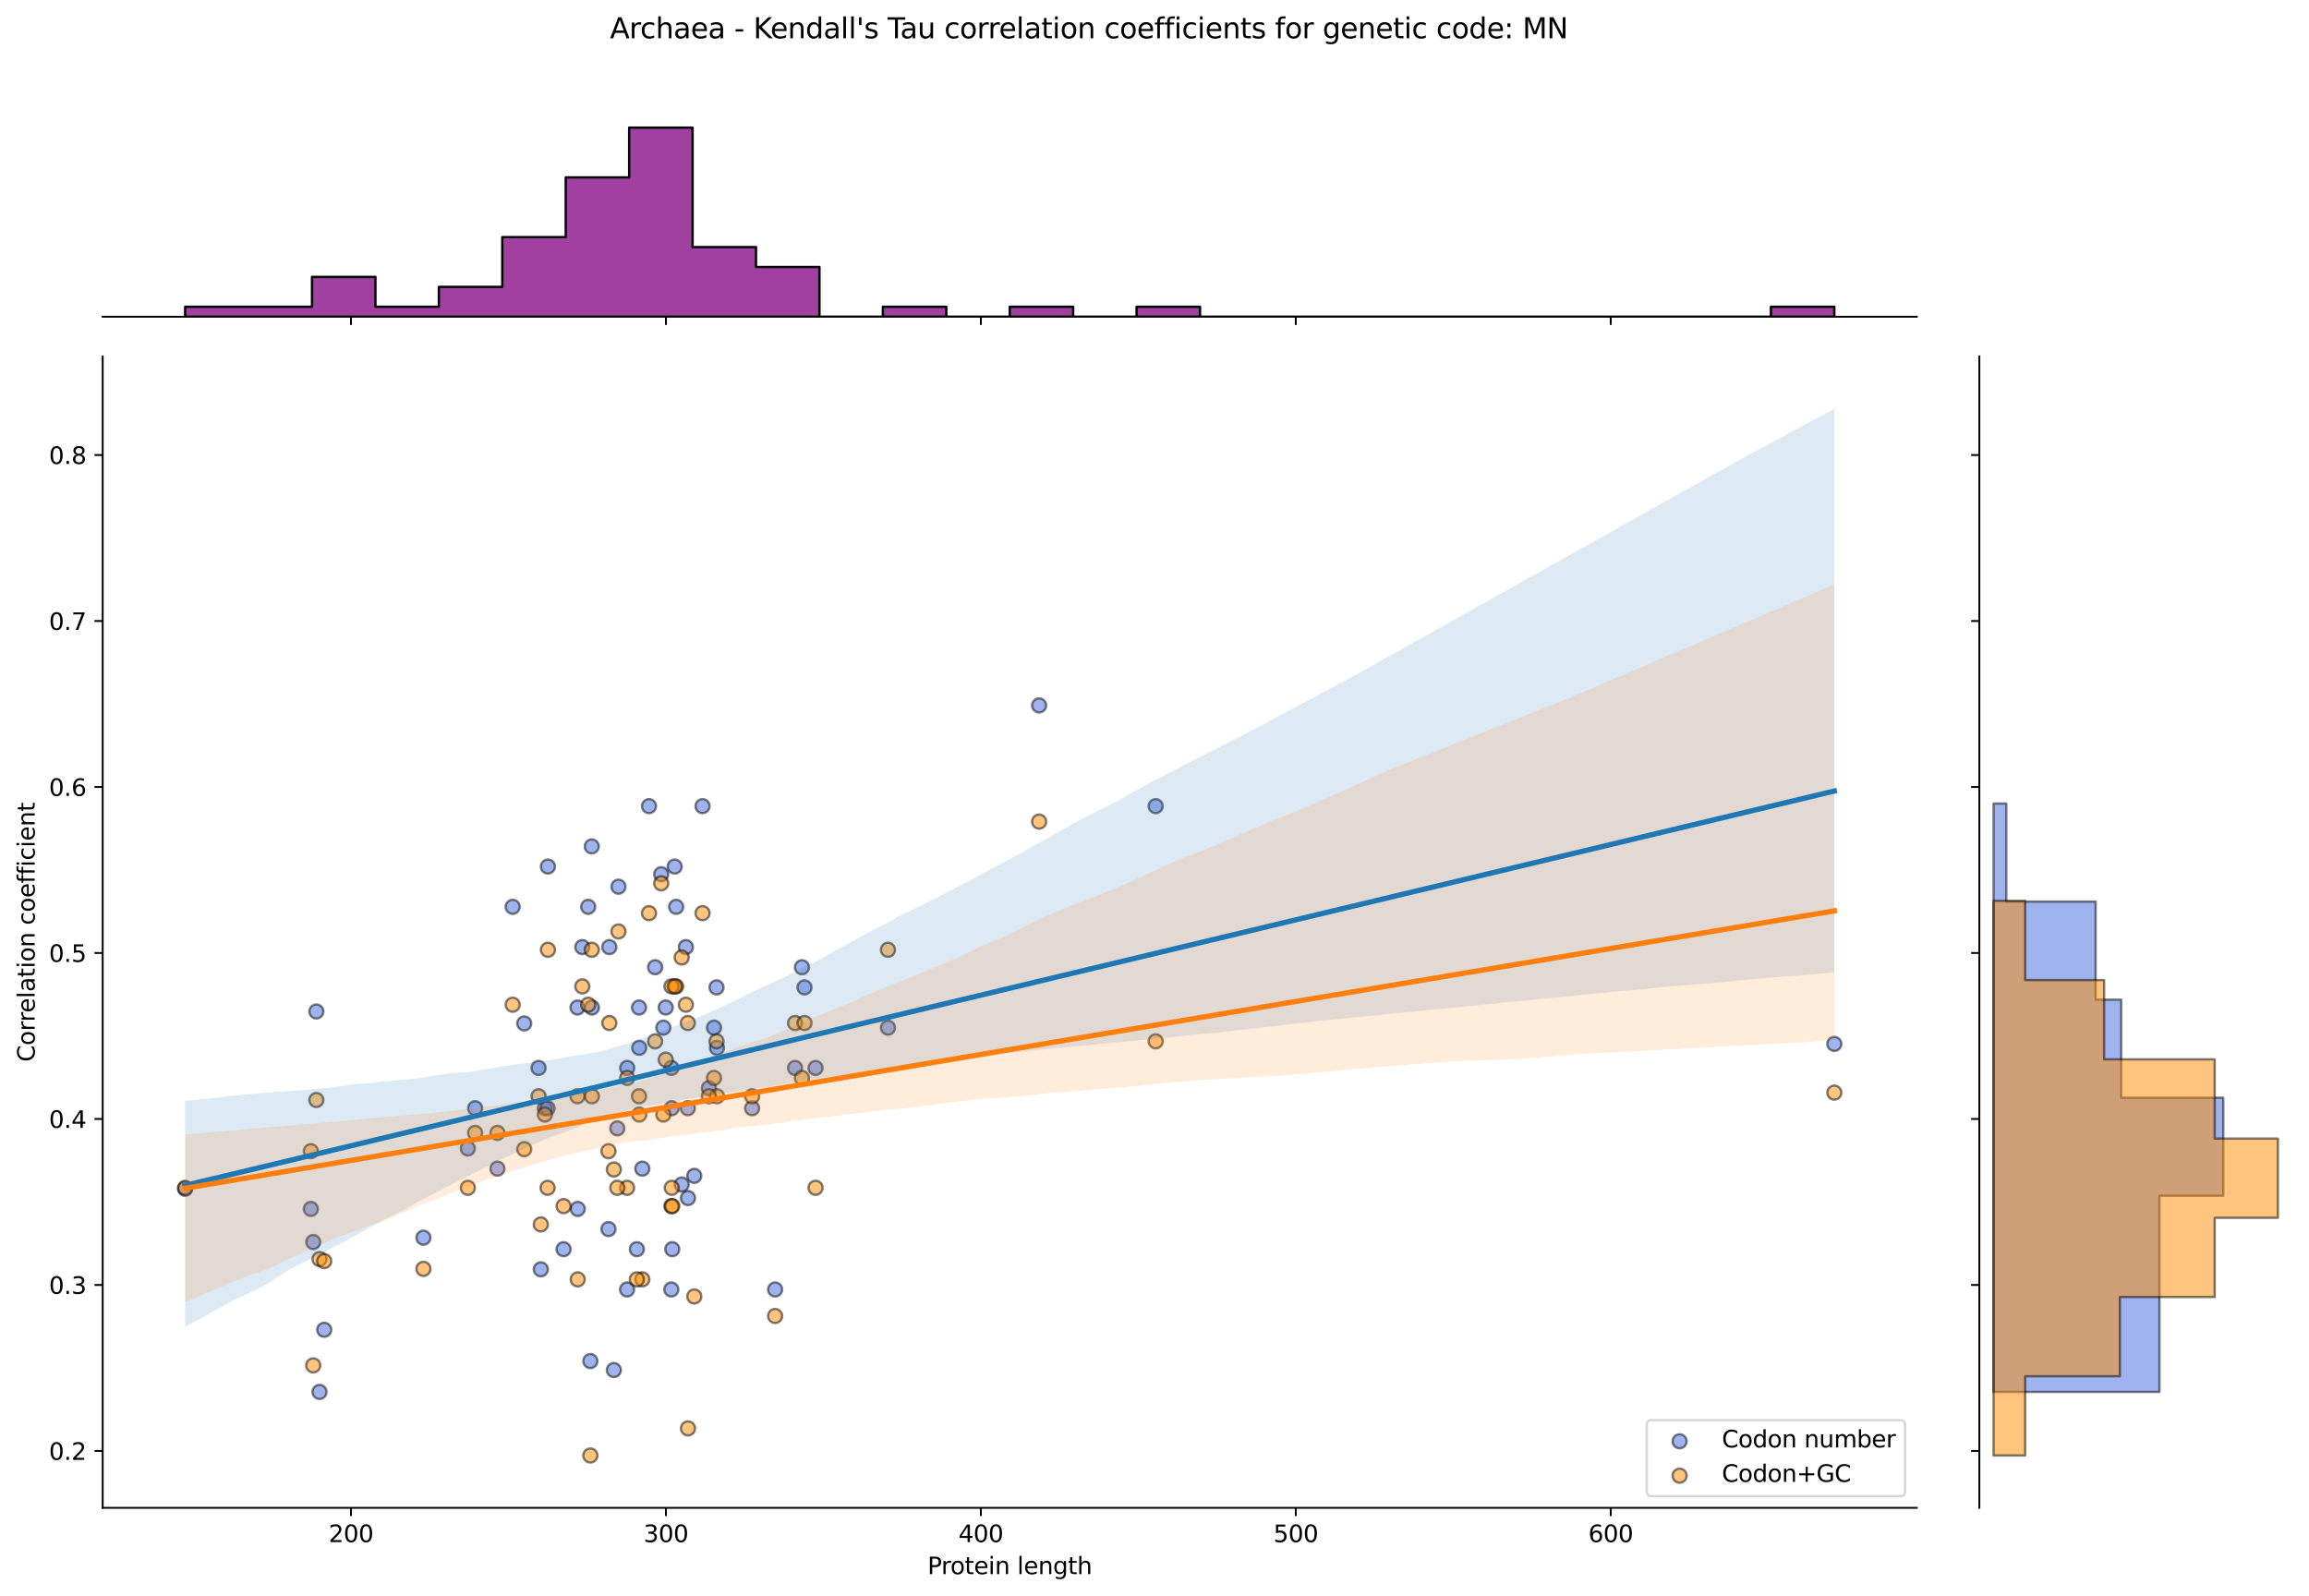 <?xml version="1.0" encoding="utf-8" standalone="no"?>
<!DOCTYPE svg PUBLIC "-//W3C//DTD SVG 1.1//EN"
  "http://www.w3.org/Graphics/SVG/1.1/DTD/svg11.dtd">
<svg xmlns:xlink="http://www.w3.org/1999/xlink" width="984.456pt" height="680.423pt" viewBox="0 0 984.456 680.423" xmlns="http://www.w3.org/2000/svg" version="1.1">
 <defs>
  <style type="text/css">*{stroke-linejoin: round; stroke-linecap: butt}</style>
 </defs>
 <g id="figure_1">
  <g id="patch_1">
   <path d="M 0 680.423 
L 984.456 680.423 
L 984.456 0 
L 0 0 
z
" style="fill: #ffffff"/>
  </g>
  <g id="axes_1">
   <g id="patch_2">
    <path d="M 43.781 642.867 
L 817.232 642.867 
L 817.232 151.966 
L 43.781 151.966 
z
" style="fill: #ffffff"/>
   </g>
   <g id="PathCollection_1">
    <defs>
     <path id="m78a4829278" d="M 0 3 
C 0.796 3 1.559 2.684 2.121 2.121 
C 2.684 1.559 3 0.796 3 0 
C 3 -0.796 2.684 -1.559 2.121 -2.121 
C 1.559 -2.684 0.796 -3 0 -3 
C -0.796 -3 -1.559 -2.684 -2.121 -2.121 
C -2.684 -1.559 -3 -0.796 -3 0 
C -3 0.796 -2.684 1.559 -2.121 2.121 
C -1.559 2.684 -0.796 3 0 3 
z
" style="stroke: #000000; stroke-opacity: 0.5"/>
    </defs>
    <g clip-path="url(#p96706370cb)">
     <use xlink:href="#m78a4829278" x="230.582" y="541.182" style="fill: #4169e1; fill-opacity: 0.5; stroke: #000000; stroke-opacity: 0.5"/>
     <use xlink:href="#m78a4829278" x="250.772" y="386.625" style="fill: #4169e1; fill-opacity: 0.5; stroke: #000000; stroke-opacity: 0.5"/>
     <use xlink:href="#m78a4829278" x="259.792" y="403.798" style="fill: #4169e1; fill-opacity: 0.5; stroke: #000000; stroke-opacity: 0.5"/>
     <use xlink:href="#m78a4829278" x="259.44" y="524.009" style="fill: #4169e1; fill-opacity: 0.5; stroke: #000000; stroke-opacity: 0.5"/>
     <use xlink:href="#m78a4829278" x="283.831" y="429.558" style="fill: #4169e1; fill-opacity: 0.5; stroke: #000000; stroke-opacity: 0.5"/>
     <use xlink:href="#m78a4829278" x="212.091" y="498.25" style="fill: #4169e1; fill-opacity: 0.5; stroke: #000000; stroke-opacity: 0.5"/>
     <use xlink:href="#m78a4829278" x="293.262" y="472.49" style="fill: #4169e1; fill-opacity: 0.5; stroke: #000000; stroke-opacity: 0.5"/>
     <use xlink:href="#m78a4829278" x="267.432" y="455.317" style="fill: #4169e1; fill-opacity: 0.5; stroke: #000000; stroke-opacity: 0.5"/>
     <use xlink:href="#m78a4829278" x="492.719" y="343.692" style="fill: #4169e1; fill-opacity: 0.5; stroke: #000000; stroke-opacity: 0.5"/>
     <use xlink:href="#m78a4829278" x="136.227" y="593.448" style="fill: #4169e1; fill-opacity: 0.5; stroke: #000000; stroke-opacity: 0.5"/>
     <use xlink:href="#m78a4829278" x="180.537" y="527.69" style="fill: #4169e1; fill-opacity: 0.5; stroke: #000000; stroke-opacity: 0.5"/>
     <use xlink:href="#m78a4829278" x="305.497" y="420.971" style="fill: #4169e1; fill-opacity: 0.5; stroke: #000000; stroke-opacity: 0.5"/>
     <use xlink:href="#m78a4829278" x="223.504" y="436.339" style="fill: #4169e1; fill-opacity: 0.5; stroke: #000000; stroke-opacity: 0.5"/>
     <use xlink:href="#m78a4829278" x="246.318" y="515.423" style="fill: #4169e1; fill-opacity: 0.5; stroke: #000000; stroke-opacity: 0.5"/>
     <use xlink:href="#m78a4829278" x="286.228" y="549.769" style="fill: #4169e1; fill-opacity: 0.5; stroke: #000000; stroke-opacity: 0.5"/>
     <use xlink:href="#m78a4829278" x="248.277" y="403.798" style="fill: #4169e1; fill-opacity: 0.5; stroke: #000000; stroke-opacity: 0.5"/>
     <use xlink:href="#m78a4829278" x="232.315" y="472.49" style="fill: #4169e1; fill-opacity: 0.5; stroke: #000000; stroke-opacity: 0.5"/>
     <use xlink:href="#m78a4829278" x="347.715" y="455.317" style="fill: #4169e1; fill-opacity: 0.5; stroke: #000000; stroke-opacity: 0.5"/>
     <use xlink:href="#m78a4829278" x="229.621" y="455.317" style="fill: #4169e1; fill-opacity: 0.5; stroke: #000000; stroke-opacity: 0.5"/>
     <use xlink:href="#m78a4829278" x="261.722" y="584.115" style="fill: #4169e1; fill-opacity: 0.5; stroke: #000000; stroke-opacity: 0.5"/>
     <use xlink:href="#m78a4829278" x="292.43" y="403.798" style="fill: #4169e1; fill-opacity: 0.5; stroke: #000000; stroke-opacity: 0.5"/>
     <use xlink:href="#m78a4829278" x="263.685" y="378.038" style="fill: #4169e1; fill-opacity: 0.5; stroke: #000000; stroke-opacity: 0.5"/>
     <use xlink:href="#m78a4829278" x="252.362" y="429.558" style="fill: #4169e1; fill-opacity: 0.5; stroke: #000000; stroke-opacity: 0.5"/>
     <use xlink:href="#m78a4829278" x="267.366" y="549.769" style="fill: #4169e1; fill-opacity: 0.5; stroke: #000000; stroke-opacity: 0.5"/>
     <use xlink:href="#m78a4829278" x="443.039" y="300.76" style="fill: #4169e1; fill-opacity: 0.5; stroke: #000000; stroke-opacity: 0.5"/>
     <use xlink:href="#m78a4829278" x="272.546" y="446.731" style="fill: #4169e1; fill-opacity: 0.5; stroke: #000000; stroke-opacity: 0.5"/>
     <use xlink:href="#m78a4829278" x="282.823" y="438.144" style="fill: #4169e1; fill-opacity: 0.5; stroke: #000000; stroke-opacity: 0.5"/>
     <use xlink:href="#m78a4829278" x="134.885" y="431.244" style="fill: #4169e1; fill-opacity: 0.5; stroke: #000000; stroke-opacity: 0.5"/>
     <use xlink:href="#m78a4829278" x="338.978" y="455.317" style="fill: #4169e1; fill-opacity: 0.5; stroke: #000000; stroke-opacity: 0.5"/>
     <use xlink:href="#m78a4829278" x="252.301" y="360.865" style="fill: #4169e1; fill-opacity: 0.5; stroke: #000000; stroke-opacity: 0.5"/>
     <use xlink:href="#m78a4829278" x="782.075" y="445.068" style="fill: #4169e1; fill-opacity: 0.5; stroke: #000000; stroke-opacity: 0.5"/>
     <use xlink:href="#m78a4829278" x="78.938" y="506.836" style="fill: #4169e1; fill-opacity: 0.5; stroke: #000000; stroke-opacity: 0.5"/>
     <use xlink:href="#m78a4829278" x="272.454" y="429.558" style="fill: #4169e1; fill-opacity: 0.5; stroke: #000000; stroke-opacity: 0.5"/>
     <use xlink:href="#m78a4829278" x="286.623" y="532.596" style="fill: #4169e1; fill-opacity: 0.5; stroke: #000000; stroke-opacity: 0.5"/>
     <use xlink:href="#m78a4829278" x="263.188" y="481.077" style="fill: #4169e1; fill-opacity: 0.5; stroke: #000000; stroke-opacity: 0.5"/>
     <use xlink:href="#m78a4829278" x="304.423" y="438.144" style="fill: #4169e1; fill-opacity: 0.5; stroke: #000000; stroke-opacity: 0.5"/>
     <use xlink:href="#m78a4829278" x="240.288" y="532.596" style="fill: #4169e1; fill-opacity: 0.5; stroke: #000000; stroke-opacity: 0.5"/>
     <use xlink:href="#m78a4829278" x="305.686" y="446.731" style="fill: #4169e1; fill-opacity: 0.5; stroke: #000000; stroke-opacity: 0.5"/>
     <use xlink:href="#m78a4829278" x="288.281" y="386.625" style="fill: #4169e1; fill-opacity: 0.5; stroke: #000000; stroke-opacity: 0.5"/>
     <use xlink:href="#m78a4829278" x="133.542" y="529.542" style="fill: #4169e1; fill-opacity: 0.5; stroke: #000000; stroke-opacity: 0.5"/>
     <use xlink:href="#m78a4829278" x="199.469" y="489.663" style="fill: #4169e1; fill-opacity: 0.5; stroke: #000000; stroke-opacity: 0.5"/>
     <use xlink:href="#m78a4829278" x="202.582" y="472.49" style="fill: #4169e1; fill-opacity: 0.5; stroke: #000000; stroke-opacity: 0.5"/>
     <use xlink:href="#m78a4829278" x="276.706" y="343.692" style="fill: #4169e1; fill-opacity: 0.5; stroke: #000000; stroke-opacity: 0.5"/>
     <use xlink:href="#m78a4829278" x="273.854" y="498.25" style="fill: #4169e1; fill-opacity: 0.5; stroke: #000000; stroke-opacity: 0.5"/>
     <use xlink:href="#m78a4829278" x="378.588" y="438.144" style="fill: #4169e1; fill-opacity: 0.5; stroke: #000000; stroke-opacity: 0.5"/>
     <use xlink:href="#m78a4829278" x="286.399" y="472.49" style="fill: #4169e1; fill-opacity: 0.5; stroke: #000000; stroke-opacity: 0.5"/>
     <use xlink:href="#m78a4829278" x="281.912" y="372.724" style="fill: #4169e1; fill-opacity: 0.5; stroke: #000000; stroke-opacity: 0.5"/>
     <use xlink:href="#m78a4829278" x="320.668" y="472.49" style="fill: #4169e1; fill-opacity: 0.5; stroke: #000000; stroke-opacity: 0.5"/>
     <use xlink:href="#m78a4829278" x="246.223" y="429.558" style="fill: #4169e1; fill-opacity: 0.5; stroke: #000000; stroke-opacity: 0.5"/>
     <use xlink:href="#m78a4829278" x="233.612" y="369.452" style="fill: #4169e1; fill-opacity: 0.5; stroke: #000000; stroke-opacity: 0.5"/>
     <use xlink:href="#m78a4829278" x="341.918" y="412.384" style="fill: #4169e1; fill-opacity: 0.5; stroke: #000000; stroke-opacity: 0.5"/>
     <use xlink:href="#m78a4829278" x="286.278" y="455.317" style="fill: #4169e1; fill-opacity: 0.5; stroke: #000000; stroke-opacity: 0.5"/>
     <use xlink:href="#m78a4829278" x="330.474" y="549.769" style="fill: #4169e1; fill-opacity: 0.5; stroke: #000000; stroke-opacity: 0.5"/>
     <use xlink:href="#m78a4829278" x="138.242" y="566.942" style="fill: #4169e1; fill-opacity: 0.5; stroke: #000000; stroke-opacity: 0.5"/>
     <use xlink:href="#m78a4829278" x="132.535" y="515.423" style="fill: #4169e1; fill-opacity: 0.5; stroke: #000000; stroke-opacity: 0.5"/>
     <use xlink:href="#m78a4829278" x="343.006" y="420.971" style="fill: #4169e1; fill-opacity: 0.5; stroke: #000000; stroke-opacity: 0.5"/>
     <use xlink:href="#m78a4829278" x="271.528" y="532.596" style="fill: #4169e1; fill-opacity: 0.5; stroke: #000000; stroke-opacity: 0.5"/>
     <use xlink:href="#m78a4829278" x="293.326" y="510.786" style="fill: #4169e1; fill-opacity: 0.5; stroke: #000000; stroke-opacity: 0.5"/>
     <use xlink:href="#m78a4829278" x="302.232" y="463.904" style="fill: #4169e1; fill-opacity: 0.5; stroke: #000000; stroke-opacity: 0.5"/>
     <use xlink:href="#m78a4829278" x="299.536" y="343.692" style="fill: #4169e1; fill-opacity: 0.5; stroke: #000000; stroke-opacity: 0.5"/>
     <use xlink:href="#m78a4829278" x="233.474" y="472.49" style="fill: #4169e1; fill-opacity: 0.5; stroke: #000000; stroke-opacity: 0.5"/>
     <use xlink:href="#m78a4829278" x="296.011" y="501.329" style="fill: #4169e1; fill-opacity: 0.5; stroke: #000000; stroke-opacity: 0.5"/>
     <use xlink:href="#m78a4829278" x="218.581" y="386.625" style="fill: #4169e1; fill-opacity: 0.5; stroke: #000000; stroke-opacity: 0.5"/>
     <use xlink:href="#m78a4829278" x="279.323" y="412.384" style="fill: #4169e1; fill-opacity: 0.5; stroke: #000000; stroke-opacity: 0.5"/>
     <use xlink:href="#m78a4829278" x="287.651" y="369.452" style="fill: #4169e1; fill-opacity: 0.5; stroke: #000000; stroke-opacity: 0.5"/>
     <use xlink:href="#m78a4829278" x="251.701" y="580.288" style="fill: #4169e1; fill-opacity: 0.5; stroke: #000000; stroke-opacity: 0.5"/>
     <use xlink:href="#m78a4829278" x="290.64" y="505.014" style="fill: #4169e1; fill-opacity: 0.5; stroke: #000000; stroke-opacity: 0.5"/>
    </g>
   </g>
   <g id="PathCollection_2">
    <defs>
     <path id="m72c5eb577d" d="M 0 3 
C 0.796 3 1.559 2.684 2.121 2.121 
C 2.684 1.559 3 0.796 3 0 
C 3 -0.796 2.684 -1.559 2.121 -2.121 
C 1.559 -2.684 0.796 -3 0 -3 
C -0.796 -3 -1.559 -2.684 -2.121 -2.121 
C -2.684 -1.559 -3 -0.796 -3 0 
C -3 0.796 -2.684 1.559 -2.121 2.121 
C -1.559 2.684 -0.796 3 0 3 
z
" style="stroke: #000000; stroke-opacity: 0.5"/>
    </defs>
    <g clip-path="url(#p96706370cb)">
     <use xlink:href="#m72c5eb577d" x="230.582" y="522.037" style="fill: #ff8c00; fill-opacity: 0.5; stroke: #000000; stroke-opacity: 0.5"/>
     <use xlink:href="#m72c5eb577d" x="250.772" y="428.358" style="fill: #ff8c00; fill-opacity: 0.5; stroke: #000000; stroke-opacity: 0.5"/>
     <use xlink:href="#m72c5eb577d" x="259.792" y="436.164" style="fill: #ff8c00; fill-opacity: 0.5; stroke: #000000; stroke-opacity: 0.5"/>
     <use xlink:href="#m72c5eb577d" x="259.44" y="490.811" style="fill: #ff8c00; fill-opacity: 0.5; stroke: #000000; stroke-opacity: 0.5"/>
     <use xlink:href="#m72c5eb577d" x="283.831" y="451.778" style="fill: #ff8c00; fill-opacity: 0.5; stroke: #000000; stroke-opacity: 0.5"/>
     <use xlink:href="#m72c5eb577d" x="212.091" y="483.004" style="fill: #ff8c00; fill-opacity: 0.5; stroke: #000000; stroke-opacity: 0.5"/>
     <use xlink:href="#m72c5eb577d" x="293.262" y="436.164" style="fill: #ff8c00; fill-opacity: 0.5; stroke: #000000; stroke-opacity: 0.5"/>
     <use xlink:href="#m72c5eb577d" x="267.432" y="459.584" style="fill: #ff8c00; fill-opacity: 0.5; stroke: #000000; stroke-opacity: 0.5"/>
     <use xlink:href="#m72c5eb577d" x="492.719" y="443.971" style="fill: #ff8c00; fill-opacity: 0.5; stroke: #000000; stroke-opacity: 0.5"/>
     <use xlink:href="#m72c5eb577d" x="136.227" y="536.801" style="fill: #ff8c00; fill-opacity: 0.5; stroke: #000000; stroke-opacity: 0.5"/>
     <use xlink:href="#m72c5eb577d" x="180.537" y="540.976" style="fill: #ff8c00; fill-opacity: 0.5; stroke: #000000; stroke-opacity: 0.5"/>
     <use xlink:href="#m72c5eb577d" x="305.497" y="443.971" style="fill: #ff8c00; fill-opacity: 0.5; stroke: #000000; stroke-opacity: 0.5"/>
     <use xlink:href="#m72c5eb577d" x="223.504" y="489.946" style="fill: #ff8c00; fill-opacity: 0.5; stroke: #000000; stroke-opacity: 0.5"/>
     <use xlink:href="#m72c5eb577d" x="246.318" y="545.457" style="fill: #ff8c00; fill-opacity: 0.5; stroke: #000000; stroke-opacity: 0.5"/>
     <use xlink:href="#m72c5eb577d" x="286.228" y="514.231" style="fill: #ff8c00; fill-opacity: 0.5; stroke: #000000; stroke-opacity: 0.5"/>
     <use xlink:href="#m72c5eb577d" x="248.277" y="420.551" style="fill: #ff8c00; fill-opacity: 0.5; stroke: #000000; stroke-opacity: 0.5"/>
     <use xlink:href="#m72c5eb577d" x="232.315" y="475.198" style="fill: #ff8c00; fill-opacity: 0.5; stroke: #000000; stroke-opacity: 0.5"/>
     <use xlink:href="#m72c5eb577d" x="347.715" y="506.424" style="fill: #ff8c00; fill-opacity: 0.5; stroke: #000000; stroke-opacity: 0.5"/>
     <use xlink:href="#m72c5eb577d" x="229.621" y="467.391" style="fill: #ff8c00; fill-opacity: 0.5; stroke: #000000; stroke-opacity: 0.5"/>
     <use xlink:href="#m72c5eb577d" x="261.722" y="498.617" style="fill: #ff8c00; fill-opacity: 0.5; stroke: #000000; stroke-opacity: 0.5"/>
     <use xlink:href="#m72c5eb577d" x="292.43" y="428.358" style="fill: #ff8c00; fill-opacity: 0.5; stroke: #000000; stroke-opacity: 0.5"/>
     <use xlink:href="#m72c5eb577d" x="263.685" y="397.131" style="fill: #ff8c00; fill-opacity: 0.5; stroke: #000000; stroke-opacity: 0.5"/>
     <use xlink:href="#m72c5eb577d" x="252.362" y="467.391" style="fill: #ff8c00; fill-opacity: 0.5; stroke: #000000; stroke-opacity: 0.5"/>
     <use xlink:href="#m72c5eb577d" x="267.366" y="506.424" style="fill: #ff8c00; fill-opacity: 0.5; stroke: #000000; stroke-opacity: 0.5"/>
     <use xlink:href="#m72c5eb577d" x="443.039" y="350.292" style="fill: #ff8c00; fill-opacity: 0.5; stroke: #000000; stroke-opacity: 0.5"/>
     <use xlink:href="#m72c5eb577d" x="272.546" y="475.198" style="fill: #ff8c00; fill-opacity: 0.5; stroke: #000000; stroke-opacity: 0.5"/>
     <use xlink:href="#m72c5eb577d" x="282.823" y="475.198" style="fill: #ff8c00; fill-opacity: 0.5; stroke: #000000; stroke-opacity: 0.5"/>
     <use xlink:href="#m72c5eb577d" x="134.885" y="468.987" style="fill: #ff8c00; fill-opacity: 0.5; stroke: #000000; stroke-opacity: 0.5"/>
     <use xlink:href="#m72c5eb577d" x="338.978" y="436.164" style="fill: #ff8c00; fill-opacity: 0.5; stroke: #000000; stroke-opacity: 0.5"/>
     <use xlink:href="#m72c5eb577d" x="252.301" y="404.938" style="fill: #ff8c00; fill-opacity: 0.5; stroke: #000000; stroke-opacity: 0.5"/>
     <use xlink:href="#m72c5eb577d" x="782.075" y="465.838" style="fill: #ff8c00; fill-opacity: 0.5; stroke: #000000; stroke-opacity: 0.5"/>
     <use xlink:href="#m72c5eb577d" x="78.938" y="506.424" style="fill: #ff8c00; fill-opacity: 0.5; stroke: #000000; stroke-opacity: 0.5"/>
     <use xlink:href="#m72c5eb577d" x="272.454" y="467.391" style="fill: #ff8c00; fill-opacity: 0.5; stroke: #000000; stroke-opacity: 0.5"/>
     <use xlink:href="#m72c5eb577d" x="286.623" y="514.231" style="fill: #ff8c00; fill-opacity: 0.5; stroke: #000000; stroke-opacity: 0.5"/>
     <use xlink:href="#m72c5eb577d" x="263.188" y="506.424" style="fill: #ff8c00; fill-opacity: 0.5; stroke: #000000; stroke-opacity: 0.5"/>
     <use xlink:href="#m72c5eb577d" x="304.423" y="459.584" style="fill: #ff8c00; fill-opacity: 0.5; stroke: #000000; stroke-opacity: 0.5"/>
     <use xlink:href="#m72c5eb577d" x="240.288" y="514.231" style="fill: #ff8c00; fill-opacity: 0.5; stroke: #000000; stroke-opacity: 0.5"/>
     <use xlink:href="#m72c5eb577d" x="305.686" y="467.391" style="fill: #ff8c00; fill-opacity: 0.5; stroke: #000000; stroke-opacity: 0.5"/>
     <use xlink:href="#m72c5eb577d" x="288.281" y="420.551" style="fill: #ff8c00; fill-opacity: 0.5; stroke: #000000; stroke-opacity: 0.5"/>
     <use xlink:href="#m72c5eb577d" x="133.542" y="582.132" style="fill: #ff8c00; fill-opacity: 0.5; stroke: #000000; stroke-opacity: 0.5"/>
     <use xlink:href="#m72c5eb577d" x="199.469" y="506.424" style="fill: #ff8c00; fill-opacity: 0.5; stroke: #000000; stroke-opacity: 0.5"/>
     <use xlink:href="#m72c5eb577d" x="202.582" y="483.004" style="fill: #ff8c00; fill-opacity: 0.5; stroke: #000000; stroke-opacity: 0.5"/>
     <use xlink:href="#m72c5eb577d" x="276.706" y="389.325" style="fill: #ff8c00; fill-opacity: 0.5; stroke: #000000; stroke-opacity: 0.5"/>
     <use xlink:href="#m72c5eb577d" x="273.854" y="545.457" style="fill: #ff8c00; fill-opacity: 0.5; stroke: #000000; stroke-opacity: 0.5"/>
     <use xlink:href="#m72c5eb577d" x="378.588" y="404.938" style="fill: #ff8c00; fill-opacity: 0.5; stroke: #000000; stroke-opacity: 0.5"/>
     <use xlink:href="#m72c5eb577d" x="286.399" y="506.424" style="fill: #ff8c00; fill-opacity: 0.5; stroke: #000000; stroke-opacity: 0.5"/>
     <use xlink:href="#m72c5eb577d" x="281.912" y="376.604" style="fill: #ff8c00; fill-opacity: 0.5; stroke: #000000; stroke-opacity: 0.5"/>
     <use xlink:href="#m72c5eb577d" x="320.668" y="467.391" style="fill: #ff8c00; fill-opacity: 0.5; stroke: #000000; stroke-opacity: 0.5"/>
     <use xlink:href="#m72c5eb577d" x="246.223" y="467.391" style="fill: #ff8c00; fill-opacity: 0.5; stroke: #000000; stroke-opacity: 0.5"/>
     <use xlink:href="#m72c5eb577d" x="233.612" y="404.938" style="fill: #ff8c00; fill-opacity: 0.5; stroke: #000000; stroke-opacity: 0.5"/>
     <use xlink:href="#m72c5eb577d" x="341.918" y="459.584" style="fill: #ff8c00; fill-opacity: 0.5; stroke: #000000; stroke-opacity: 0.5"/>
     <use xlink:href="#m72c5eb577d" x="286.278" y="420.551" style="fill: #ff8c00; fill-opacity: 0.5; stroke: #000000; stroke-opacity: 0.5"/>
     <use xlink:href="#m72c5eb577d" x="330.474" y="561.07" style="fill: #ff8c00; fill-opacity: 0.5; stroke: #000000; stroke-opacity: 0.5"/>
     <use xlink:href="#m72c5eb577d" x="138.242" y="537.65" style="fill: #ff8c00; fill-opacity: 0.5; stroke: #000000; stroke-opacity: 0.5"/>
     <use xlink:href="#m72c5eb577d" x="132.535" y="490.811" style="fill: #ff8c00; fill-opacity: 0.5; stroke: #000000; stroke-opacity: 0.5"/>
     <use xlink:href="#m72c5eb577d" x="343.006" y="436.164" style="fill: #ff8c00; fill-opacity: 0.5; stroke: #000000; stroke-opacity: 0.5"/>
     <use xlink:href="#m72c5eb577d" x="271.528" y="545.457" style="fill: #ff8c00; fill-opacity: 0.5; stroke: #000000; stroke-opacity: 0.5"/>
     <use xlink:href="#m72c5eb577d" x="293.326" y="609.003" style="fill: #ff8c00; fill-opacity: 0.5; stroke: #000000; stroke-opacity: 0.5"/>
     <use xlink:href="#m72c5eb577d" x="302.232" y="467.391" style="fill: #ff8c00; fill-opacity: 0.5; stroke: #000000; stroke-opacity: 0.5"/>
     <use xlink:href="#m72c5eb577d" x="299.536" y="389.325" style="fill: #ff8c00; fill-opacity: 0.5; stroke: #000000; stroke-opacity: 0.5"/>
     <use xlink:href="#m72c5eb577d" x="233.474" y="506.424" style="fill: #ff8c00; fill-opacity: 0.5; stroke: #000000; stroke-opacity: 0.5"/>
     <use xlink:href="#m72c5eb577d" x="296.011" y="552.754" style="fill: #ff8c00; fill-opacity: 0.5; stroke: #000000; stroke-opacity: 0.5"/>
     <use xlink:href="#m72c5eb577d" x="218.581" y="428.358" style="fill: #ff8c00; fill-opacity: 0.5; stroke: #000000; stroke-opacity: 0.5"/>
     <use xlink:href="#m72c5eb577d" x="279.323" y="443.971" style="fill: #ff8c00; fill-opacity: 0.5; stroke: #000000; stroke-opacity: 0.5"/>
     <use xlink:href="#m72c5eb577d" x="287.651" y="420.551" style="fill: #ff8c00; fill-opacity: 0.5; stroke: #000000; stroke-opacity: 0.5"/>
     <use xlink:href="#m72c5eb577d" x="251.701" y="620.553" style="fill: #ff8c00; fill-opacity: 0.5; stroke: #000000; stroke-opacity: 0.5"/>
     <use xlink:href="#m72c5eb577d" x="290.64" y="408.212" style="fill: #ff8c00; fill-opacity: 0.5; stroke: #000000; stroke-opacity: 0.5"/>
    </g>
   </g>
   <g id="PolyCollection_1">
    <path d="M 78.938 469.336 
L 78.938 565.768 
L 86.04 561.86 
L 93.143 557.932 
L 100.245 554.004 
L 107.348 550.784 
L 114.45 547.093 
L 121.552 542.327 
L 128.655 538.648 
L 135.757 535.12 
L 142.86 531.387 
L 149.962 527.622 
L 157.064 523.653 
L 164.167 519.799 
L 171.269 516.358 
L 178.372 512.293 
L 185.474 508.634 
L 192.576 504.925 
L 199.679 501.427 
L 206.781 497.688 
L 213.884 494.263 
L 220.986 490.934 
L 228.088 487.681 
L 235.191 484.592 
L 242.293 482.181 
L 249.396 479.288 
L 256.498 476.43 
L 263.6 474.498 
L 270.703 472.34 
L 277.805 471.185 
L 284.908 470.109 
L 292.01 468.737 
L 299.112 467.697 
L 306.215 466.555 
L 313.317 465.412 
L 320.419 464.321 
L 327.522 463.323 
L 334.624 462.116 
L 341.727 460.83 
L 348.829 459.917 
L 355.931 458.971 
L 363.034 458.105 
L 370.136 457.35 
L 377.239 456.362 
L 384.341 455.341 
L 391.443 453.824 
L 398.546 452.905 
L 405.648 452.263 
L 412.751 451.022 
L 419.853 450.03 
L 426.955 449.326 
L 434.058 448.517 
L 441.16 447.831 
L 448.263 446.994 
L 455.365 446.389 
L 462.467 445.773 
L 469.57 444.977 
L 476.672 444.4 
L 483.775 443.716 
L 490.877 443.062 
L 497.979 442.344 
L 505.082 441.658 
L 512.184 440.779 
L 519.287 440.279 
L 526.389 439.324 
L 533.491 438.639 
L 540.594 437.771 
L 547.696 436.988 
L 554.799 436.132 
L 561.901 435.31 
L 569.003 434.611 
L 576.106 433.906 
L 583.208 433.2 
L 590.31 432.495 
L 597.413 431.789 
L 604.515 431.09 
L 611.618 430.396 
L 618.72 429.703 
L 625.822 429.003 
L 632.925 428.297 
L 640.027 427.588 
L 647.13 426.878 
L 654.232 426.171 
L 661.334 425.477 
L 668.437 424.779 
L 675.539 424.081 
L 682.642 423.383 
L 689.744 422.681 
L 696.846 422.092 
L 703.949 421.391 
L 711.051 420.598 
L 718.154 420.047 
L 725.256 419.491 
L 732.358 418.934 
L 739.461 418.277 
L 746.563 417.531 
L 753.666 416.833 
L 760.768 416.338 
L 767.87 415.842 
L 774.973 415.23 
L 782.075 414.539 
L 782.075 174.279 
L 782.075 174.279 
L 774.973 178.105 
L 767.87 181.931 
L 760.768 185.757 
L 753.666 189.583 
L 746.563 193.408 
L 739.461 197.289 
L 732.358 201.265 
L 725.256 205.241 
L 718.154 209.217 
L 711.051 213.192 
L 703.949 217.168 
L 696.846 221.144 
L 689.744 225.12 
L 682.642 229.096 
L 675.539 233.078 
L 668.437 237.061 
L 661.334 241.043 
L 654.232 245.025 
L 647.13 249.007 
L 640.027 252.99 
L 632.925 256.972 
L 625.822 260.954 
L 618.72 264.936 
L 611.618 268.919 
L 604.515 272.901 
L 597.413 276.883 
L 590.31 280.855 
L 583.208 284.833 
L 576.106 288.752 
L 569.003 292.556 
L 561.901 296.36 
L 554.799 300.177 
L 547.696 303.996 
L 540.594 307.767 
L 533.491 311.567 
L 526.389 315.204 
L 519.287 318.842 
L 512.184 322.48 
L 505.082 326.117 
L 497.979 329.755 
L 490.877 333.392 
L 483.775 337.356 
L 476.672 341.366 
L 469.57 344.938 
L 462.467 348.517 
L 455.365 352.393 
L 448.263 356.454 
L 441.16 360.382 
L 434.058 364.353 
L 426.955 368.156 
L 419.853 371.921 
L 412.751 375.842 
L 405.648 379.475 
L 398.546 383.108 
L 391.443 386.723 
L 384.341 390.106 
L 377.239 393.966 
L 370.136 397.631 
L 363.034 401.629 
L 355.931 405.366 
L 348.829 409.459 
L 341.727 412.818 
L 334.624 416.544 
L 327.522 419.772 
L 320.419 423.044 
L 313.317 426.674 
L 306.215 429.896 
L 299.112 433.153 
L 292.01 435.847 
L 284.908 438.504 
L 277.805 441.339 
L 270.703 443.938 
L 263.6 446.088 
L 256.498 448.157 
L 249.396 449.529 
L 242.293 450.532 
L 235.191 451.828 
L 228.088 452.831 
L 220.986 453.638 
L 213.884 454.674 
L 206.781 455.948 
L 199.679 457.108 
L 192.576 457.463 
L 185.474 458.522 
L 178.372 459.715 
L 171.269 460.382 
L 164.167 461.056 
L 157.064 461.855 
L 149.962 462.424 
L 142.86 463.505 
L 135.757 464.182 
L 128.655 464.781 
L 121.552 465.297 
L 114.45 465.83 
L 107.348 466.366 
L 100.245 467.044 
L 93.143 467.861 
L 86.04 468.678 
L 78.938 469.336 
z
" clip-path="url(#p96706370cb)" style="fill: #1f77b4; fill-opacity: 0.15"/>
   </g>
   <g id="PolyCollection_2">
    <path d="M 78.938 483.628 
L 78.938 555.182 
L 86.04 552.163 
L 93.143 549.143 
L 100.245 546.123 
L 107.348 543.309 
L 114.45 540.895 
L 121.552 537.479 
L 128.655 534.188 
L 135.757 530.981 
L 142.86 527.967 
L 149.962 525.337 
L 157.064 522.843 
L 164.167 520.328 
L 171.269 517.225 
L 178.372 514.155 
L 185.474 511.444 
L 192.576 508.456 
L 199.679 505.94 
L 206.781 503.125 
L 213.884 500.861 
L 220.986 498.523 
L 228.088 496.419 
L 235.191 494.214 
L 242.293 492.25 
L 249.396 490.692 
L 256.498 489.116 
L 263.6 487.712 
L 270.703 486.582 
L 277.805 485.93 
L 284.908 484.767 
L 292.01 484.021 
L 299.112 482.863 
L 306.215 482.044 
L 313.317 480.921 
L 320.419 480.142 
L 327.522 479.431 
L 334.624 478.377 
L 341.727 477.357 
L 348.829 476.541 
L 355.931 475.849 
L 363.034 474.95 
L 370.136 474.157 
L 377.239 473.192 
L 384.341 472.566 
L 391.443 471.849 
L 398.546 470.873 
L 405.648 469.97 
L 412.751 469.113 
L 419.853 468.39 
L 426.955 468.028 
L 434.058 467.438 
L 441.16 466.709 
L 448.263 465.914 
L 455.365 465.458 
L 462.467 464.941 
L 469.57 464.28 
L 476.672 463.641 
L 483.775 463.013 
L 490.877 462.375 
L 497.979 461.553 
L 505.082 461.11 
L 512.184 460.483 
L 519.287 460.033 
L 526.389 459.674 
L 533.491 459.314 
L 540.594 458.953 
L 547.696 458.428 
L 554.799 457.817 
L 561.901 457.202 
L 569.003 456.587 
L 576.106 455.972 
L 583.208 455.354 
L 590.31 454.736 
L 597.413 454.118 
L 604.515 453.503 
L 611.618 453.134 
L 618.72 452.693 
L 625.822 452.268 
L 632.925 452.016 
L 640.027 451.765 
L 647.13 451.495 
L 654.232 450.919 
L 661.334 450.344 
L 668.437 449.768 
L 675.539 449.278 
L 682.642 448.912 
L 689.744 448.546 
L 696.846 448.18 
L 703.949 447.812 
L 711.051 447.441 
L 718.154 447.07 
L 725.256 446.697 
L 732.358 446.323 
L 739.461 445.948 
L 746.563 445.574 
L 753.666 445.199 
L 760.768 444.825 
L 767.87 444.409 
L 774.973 443.824 
L 782.075 443.238 
L 782.075 249.183 
L 782.075 249.183 
L 774.973 252.224 
L 767.87 255.265 
L 760.768 258.306 
L 753.666 261.348 
L 746.563 264.389 
L 739.461 267.43 
L 732.358 270.471 
L 725.256 273.513 
L 718.154 276.554 
L 711.051 279.595 
L 703.949 282.636 
L 696.846 285.678 
L 689.744 288.719 
L 682.642 291.76 
L 675.539 294.801 
L 668.437 297.829 
L 661.334 300.665 
L 654.232 303.501 
L 647.13 306.338 
L 640.027 309.174 
L 632.925 312.01 
L 625.822 314.847 
L 618.72 317.683 
L 611.618 320.519 
L 604.515 323.355 
L 597.413 326.192 
L 590.31 329.141 
L 583.208 332.326 
L 576.106 335.512 
L 569.003 338.698 
L 561.901 341.884 
L 554.799 344.981 
L 547.696 347.861 
L 540.594 350.744 
L 533.491 353.628 
L 526.389 356.799 
L 519.287 359.999 
L 512.184 362.818 
L 505.082 365.568 
L 497.979 368.556 
L 490.877 371.81 
L 483.775 375.021 
L 476.672 378.292 
L 469.57 381.197 
L 462.467 383.92 
L 455.365 386.643 
L 448.263 389.584 
L 441.16 392.789 
L 434.058 396.539 
L 426.955 399.929 
L 419.853 402.739 
L 412.751 406.104 
L 405.648 409.469 
L 398.546 412.44 
L 391.443 415.254 
L 384.341 418.252 
L 377.239 421.077 
L 370.136 423.913 
L 363.034 427.38 
L 355.931 430.178 
L 348.829 432.939 
L 341.727 436.138 
L 334.624 439.098 
L 327.522 442.284 
L 320.419 444.278 
L 313.317 446.864 
L 306.215 449.455 
L 299.112 452.214 
L 292.01 454.742 
L 284.908 457.206 
L 277.805 459.393 
L 270.703 461.663 
L 263.6 462.905 
L 256.498 464.634 
L 249.396 465.931 
L 242.293 467.054 
L 235.191 468.282 
L 228.088 469.358 
L 220.986 470.25 
L 213.884 471.046 
L 206.781 471.812 
L 199.679 472.79 
L 192.576 473.584 
L 185.474 474.323 
L 178.372 475.06 
L 171.269 475.635 
L 164.167 476.283 
L 157.064 476.931 
L 149.962 477.527 
L 142.86 478.23 
L 135.757 478.845 
L 128.655 479.433 
L 121.552 480.069 
L 114.45 480.568 
L 107.348 481.231 
L 100.245 481.898 
L 93.143 482.427 
L 86.04 483.144 
L 78.938 483.628 
z
" clip-path="url(#p96706370cb)" style="fill: #ff7f0e; fill-opacity: 0.15"/>
   </g>
   <g id="matplotlib.axis_1">
    <g id="xtick_1">
     <g id="line2d_1">
      <defs>
       <path id="mcd7d785fc8" d="M 0 0 
L 0 3.5 
" style="stroke: #000000; stroke-width: 0.8"/>
      </defs>
      <g>
       <use xlink:href="#mcd7d785fc8" x="149.655" y="642.867" style="stroke: #000000; stroke-width: 0.8"/>
      </g>
     </g>
     <g id="text_1">
      <!-- 200 -->
      <g transform="translate(140.111 657.465) scale(0.1 -0.1)">
       <defs>
        <path id="DejaVuSans-32" d="M 1228 531 
L 3431 531 
L 3431 0 
L 469 0 
L 469 531 
Q 828 903 1448 1529 
Q 2069 2156 2228 2338 
Q 2531 2678 2651 2914 
Q 2772 3150 2772 3378 
Q 2772 3750 2511 3984 
Q 2250 4219 1831 4219 
Q 1534 4219 1204 4116 
Q 875 4013 500 3803 
L 500 4441 
Q 881 4594 1212 4672 
Q 1544 4750 1819 4750 
Q 2544 4750 2975 4387 
Q 3406 4025 3406 3419 
Q 3406 3131 3298 2873 
Q 3191 2616 2906 2266 
Q 2828 2175 2409 1742 
Q 1991 1309 1228 531 
z
" transform="scale(0.016)"/>
        <path id="DejaVuSans-30" d="M 2034 4250 
Q 1547 4250 1301 3770 
Q 1056 3291 1056 2328 
Q 1056 1369 1301 889 
Q 1547 409 2034 409 
Q 2525 409 2770 889 
Q 3016 1369 3016 2328 
Q 3016 3291 2770 3770 
Q 2525 4250 2034 4250 
z
M 2034 4750 
Q 2819 4750 3233 4129 
Q 3647 3509 3647 2328 
Q 3647 1150 3233 529 
Q 2819 -91 2034 -91 
Q 1250 -91 836 529 
Q 422 1150 422 2328 
Q 422 3509 836 4129 
Q 1250 4750 2034 4750 
z
" transform="scale(0.016)"/>
       </defs>
       <use xlink:href="#DejaVuSans-32"/>
       <use xlink:href="#DejaVuSans-30" x="63.623"/>
       <use xlink:href="#DejaVuSans-30" x="127.246"/>
      </g>
     </g>
    </g>
    <g id="xtick_2">
     <g id="line2d_2">
      <g>
       <use xlink:href="#mcd7d785fc8" x="283.926" y="642.867" style="stroke: #000000; stroke-width: 0.8"/>
      </g>
     </g>
     <g id="text_2">
      <!-- 300 -->
      <g transform="translate(274.383 657.465) scale(0.1 -0.1)">
       <defs>
        <path id="DejaVuSans-33" d="M 2597 2516 
Q 3050 2419 3304 2112 
Q 3559 1806 3559 1356 
Q 3559 666 3084 287 
Q 2609 -91 1734 -91 
Q 1441 -91 1130 -33 
Q 819 25 488 141 
L 488 750 
Q 750 597 1062 519 
Q 1375 441 1716 441 
Q 2309 441 2620 675 
Q 2931 909 2931 1356 
Q 2931 1769 2642 2001 
Q 2353 2234 1838 2234 
L 1294 2234 
L 1294 2753 
L 1863 2753 
Q 2328 2753 2575 2939 
Q 2822 3125 2822 3475 
Q 2822 3834 2567 4026 
Q 2313 4219 1838 4219 
Q 1578 4219 1281 4162 
Q 984 4106 628 3988 
L 628 4550 
Q 988 4650 1302 4700 
Q 1616 4750 1894 4750 
Q 2613 4750 3031 4423 
Q 3450 4097 3450 3541 
Q 3450 3153 3228 2886 
Q 3006 2619 2597 2516 
z
" transform="scale(0.016)"/>
       </defs>
       <use xlink:href="#DejaVuSans-33"/>
       <use xlink:href="#DejaVuSans-30" x="63.623"/>
       <use xlink:href="#DejaVuSans-30" x="127.246"/>
      </g>
     </g>
    </g>
    <g id="xtick_3">
     <g id="line2d_3">
      <g>
       <use xlink:href="#mcd7d785fc8" x="418.198" y="642.867" style="stroke: #000000; stroke-width: 0.8"/>
      </g>
     </g>
     <g id="text_3">
      <!-- 400 -->
      <g transform="translate(408.655 657.465) scale(0.1 -0.1)">
       <defs>
        <path id="DejaVuSans-34" d="M 2419 4116 
L 825 1625 
L 2419 1625 
L 2419 4116 
z
M 2253 4666 
L 3047 4666 
L 3047 1625 
L 3713 1625 
L 3713 1100 
L 3047 1100 
L 3047 0 
L 2419 0 
L 2419 1100 
L 313 1100 
L 313 1709 
L 2253 4666 
z
" transform="scale(0.016)"/>
       </defs>
       <use xlink:href="#DejaVuSans-34"/>
       <use xlink:href="#DejaVuSans-30" x="63.623"/>
       <use xlink:href="#DejaVuSans-30" x="127.246"/>
      </g>
     </g>
    </g>
    <g id="xtick_4">
     <g id="line2d_4">
      <g>
       <use xlink:href="#mcd7d785fc8" x="552.47" y="642.867" style="stroke: #000000; stroke-width: 0.8"/>
      </g>
     </g>
     <g id="text_4">
      <!-- 500 -->
      <g transform="translate(542.926 657.465) scale(0.1 -0.1)">
       <defs>
        <path id="DejaVuSans-35" d="M 691 4666 
L 3169 4666 
L 3169 4134 
L 1269 4134 
L 1269 2991 
Q 1406 3038 1543 3061 
Q 1681 3084 1819 3084 
Q 2600 3084 3056 2656 
Q 3513 2228 3513 1497 
Q 3513 744 3044 326 
Q 2575 -91 1722 -91 
Q 1428 -91 1123 -41 
Q 819 9 494 109 
L 494 744 
Q 775 591 1075 516 
Q 1375 441 1709 441 
Q 2250 441 2565 725 
Q 2881 1009 2881 1497 
Q 2881 1984 2565 2268 
Q 2250 2553 1709 2553 
Q 1456 2553 1204 2497 
Q 953 2441 691 2322 
L 691 4666 
z
" transform="scale(0.016)"/>
       </defs>
       <use xlink:href="#DejaVuSans-35"/>
       <use xlink:href="#DejaVuSans-30" x="63.623"/>
       <use xlink:href="#DejaVuSans-30" x="127.246"/>
      </g>
     </g>
    </g>
    <g id="xtick_5">
     <g id="line2d_5">
      <g>
       <use xlink:href="#mcd7d785fc8" x="686.742" y="642.867" style="stroke: #000000; stroke-width: 0.8"/>
      </g>
     </g>
     <g id="text_5">
      <!-- 600 -->
      <g transform="translate(677.198 657.465) scale(0.1 -0.1)">
       <defs>
        <path id="DejaVuSans-36" d="M 2113 2584 
Q 1688 2584 1439 2293 
Q 1191 2003 1191 1497 
Q 1191 994 1439 701 
Q 1688 409 2113 409 
Q 2538 409 2786 701 
Q 3034 994 3034 1497 
Q 3034 2003 2786 2293 
Q 2538 2584 2113 2584 
z
M 3366 4563 
L 3366 3988 
Q 3128 4100 2886 4159 
Q 2644 4219 2406 4219 
Q 1781 4219 1451 3797 
Q 1122 3375 1075 2522 
Q 1259 2794 1537 2939 
Q 1816 3084 2150 3084 
Q 2853 3084 3261 2657 
Q 3669 2231 3669 1497 
Q 3669 778 3244 343 
Q 2819 -91 2113 -91 
Q 1303 -91 875 529 
Q 447 1150 447 2328 
Q 447 3434 972 4092 
Q 1497 4750 2381 4750 
Q 2619 4750 2861 4703 
Q 3103 4656 3366 4563 
z
" transform="scale(0.016)"/>
       </defs>
       <use xlink:href="#DejaVuSans-36"/>
       <use xlink:href="#DejaVuSans-30" x="63.623"/>
       <use xlink:href="#DejaVuSans-30" x="127.246"/>
      </g>
     </g>
    </g>
    <g id="text_6">
     <!-- Protein length -->
     <g transform="translate(395.456 671.143) scale(0.1 -0.1)">
      <defs>
       <path id="DejaVuSans-50" d="M 1259 4147 
L 1259 2394 
L 2053 2394 
Q 2494 2394 2734 2622 
Q 2975 2850 2975 3272 
Q 2975 3691 2734 3919 
Q 2494 4147 2053 4147 
L 1259 4147 
z
M 628 4666 
L 2053 4666 
Q 2838 4666 3239 4311 
Q 3641 3956 3641 3272 
Q 3641 2581 3239 2228 
Q 2838 1875 2053 1875 
L 1259 1875 
L 1259 0 
L 628 0 
L 628 4666 
z
" transform="scale(0.016)"/>
       <path id="DejaVuSans-72" d="M 2631 2963 
Q 2534 3019 2420 3045 
Q 2306 3072 2169 3072 
Q 1681 3072 1420 2755 
Q 1159 2438 1159 1844 
L 1159 0 
L 581 0 
L 581 3500 
L 1159 3500 
L 1159 2956 
Q 1341 3275 1631 3429 
Q 1922 3584 2338 3584 
Q 2397 3584 2469 3576 
Q 2541 3569 2628 3553 
L 2631 2963 
z
" transform="scale(0.016)"/>
       <path id="DejaVuSans-6f" d="M 1959 3097 
Q 1497 3097 1228 2736 
Q 959 2375 959 1747 
Q 959 1119 1226 758 
Q 1494 397 1959 397 
Q 2419 397 2687 759 
Q 2956 1122 2956 1747 
Q 2956 2369 2687 2733 
Q 2419 3097 1959 3097 
z
M 1959 3584 
Q 2709 3584 3137 3096 
Q 3566 2609 3566 1747 
Q 3566 888 3137 398 
Q 2709 -91 1959 -91 
Q 1206 -91 779 398 
Q 353 888 353 1747 
Q 353 2609 779 3096 
Q 1206 3584 1959 3584 
z
" transform="scale(0.016)"/>
       <path id="DejaVuSans-74" d="M 1172 4494 
L 1172 3500 
L 2356 3500 
L 2356 3053 
L 1172 3053 
L 1172 1153 
Q 1172 725 1289 603 
Q 1406 481 1766 481 
L 2356 481 
L 2356 0 
L 1766 0 
Q 1100 0 847 248 
Q 594 497 594 1153 
L 594 3053 
L 172 3053 
L 172 3500 
L 594 3500 
L 594 4494 
L 1172 4494 
z
" transform="scale(0.016)"/>
       <path id="DejaVuSans-65" d="M 3597 1894 
L 3597 1613 
L 953 1613 
Q 991 1019 1311 708 
Q 1631 397 2203 397 
Q 2534 397 2845 478 
Q 3156 559 3463 722 
L 3463 178 
Q 3153 47 2828 -22 
Q 2503 -91 2169 -91 
Q 1331 -91 842 396 
Q 353 884 353 1716 
Q 353 2575 817 3079 
Q 1281 3584 2069 3584 
Q 2775 3584 3186 3129 
Q 3597 2675 3597 1894 
z
M 3022 2063 
Q 3016 2534 2758 2815 
Q 2500 3097 2075 3097 
Q 1594 3097 1305 2825 
Q 1016 2553 972 2059 
L 3022 2063 
z
" transform="scale(0.016)"/>
       <path id="DejaVuSans-69" d="M 603 3500 
L 1178 3500 
L 1178 0 
L 603 0 
L 603 3500 
z
M 603 4863 
L 1178 4863 
L 1178 4134 
L 603 4134 
L 603 4863 
z
" transform="scale(0.016)"/>
       <path id="DejaVuSans-6e" d="M 3513 2113 
L 3513 0 
L 2938 0 
L 2938 2094 
Q 2938 2591 2744 2837 
Q 2550 3084 2163 3084 
Q 1697 3084 1428 2787 
Q 1159 2491 1159 1978 
L 1159 0 
L 581 0 
L 581 3500 
L 1159 3500 
L 1159 2956 
Q 1366 3272 1645 3428 
Q 1925 3584 2291 3584 
Q 2894 3584 3203 3211 
Q 3513 2838 3513 2113 
z
" transform="scale(0.016)"/>
       <path id="DejaVuSans-20" transform="scale(0.016)"/>
       <path id="DejaVuSans-6c" d="M 603 4863 
L 1178 4863 
L 1178 0 
L 603 0 
L 603 4863 
z
" transform="scale(0.016)"/>
       <path id="DejaVuSans-67" d="M 2906 1791 
Q 2906 2416 2648 2759 
Q 2391 3103 1925 3103 
Q 1463 3103 1205 2759 
Q 947 2416 947 1791 
Q 947 1169 1205 825 
Q 1463 481 1925 481 
Q 2391 481 2648 825 
Q 2906 1169 2906 1791 
z
M 3481 434 
Q 3481 -459 3084 -895 
Q 2688 -1331 1869 -1331 
Q 1566 -1331 1297 -1286 
Q 1028 -1241 775 -1147 
L 775 -588 
Q 1028 -725 1275 -790 
Q 1522 -856 1778 -856 
Q 2344 -856 2625 -561 
Q 2906 -266 2906 331 
L 2906 616 
Q 2728 306 2450 153 
Q 2172 0 1784 0 
Q 1141 0 747 490 
Q 353 981 353 1791 
Q 353 2603 747 3093 
Q 1141 3584 1784 3584 
Q 2172 3584 2450 3431 
Q 2728 3278 2906 2969 
L 2906 3500 
L 3481 3500 
L 3481 434 
z
" transform="scale(0.016)"/>
       <path id="DejaVuSans-68" d="M 3513 2113 
L 3513 0 
L 2938 0 
L 2938 2094 
Q 2938 2591 2744 2837 
Q 2550 3084 2163 3084 
Q 1697 3084 1428 2787 
Q 1159 2491 1159 1978 
L 1159 0 
L 581 0 
L 581 4863 
L 1159 4863 
L 1159 2956 
Q 1366 3272 1645 3428 
Q 1925 3584 2291 3584 
Q 2894 3584 3203 3211 
Q 3513 2838 3513 2113 
z
" transform="scale(0.016)"/>
      </defs>
      <use xlink:href="#DejaVuSans-50"/>
      <use xlink:href="#DejaVuSans-72" x="58.553"/>
      <use xlink:href="#DejaVuSans-6f" x="97.416"/>
      <use xlink:href="#DejaVuSans-74" x="158.598"/>
      <use xlink:href="#DejaVuSans-65" x="197.807"/>
      <use xlink:href="#DejaVuSans-69" x="259.33"/>
      <use xlink:href="#DejaVuSans-6e" x="287.113"/>
      <use xlink:href="#DejaVuSans-20" x="350.492"/>
      <use xlink:href="#DejaVuSans-6c" x="382.279"/>
      <use xlink:href="#DejaVuSans-65" x="410.062"/>
      <use xlink:href="#DejaVuSans-6e" x="471.586"/>
      <use xlink:href="#DejaVuSans-67" x="534.965"/>
      <use xlink:href="#DejaVuSans-74" x="598.441"/>
      <use xlink:href="#DejaVuSans-68" x="637.65"/>
     </g>
    </g>
   </g>
   <g id="matplotlib.axis_2">
    <g id="ytick_1">
     <g id="line2d_6">
      <defs>
       <path id="m1d3e45d79b" d="M 0 0 
L -3.5 0 
" style="stroke: #000000; stroke-width: 0.8"/>
      </defs>
      <g>
       <use xlink:href="#m1d3e45d79b" x="43.781" y="618.604" style="stroke: #000000; stroke-width: 0.8"/>
      </g>
     </g>
     <g id="text_7">
      <!-- 0.2 -->
      <g transform="translate(20.878 622.404) scale(0.1 -0.1)">
       <defs>
        <path id="DejaVuSans-2e" d="M 684 794 
L 1344 794 
L 1344 0 
L 684 0 
L 684 794 
z
" transform="scale(0.016)"/>
       </defs>
       <use xlink:href="#DejaVuSans-30"/>
       <use xlink:href="#DejaVuSans-2e" x="63.623"/>
       <use xlink:href="#DejaVuSans-32" x="95.41"/>
      </g>
     </g>
    </g>
    <g id="ytick_2">
     <g id="line2d_7">
      <g>
       <use xlink:href="#m1d3e45d79b" x="43.781" y="547.837" style="stroke: #000000; stroke-width: 0.8"/>
      </g>
     </g>
     <g id="text_8">
      <!-- 0.3 -->
      <g transform="translate(20.878 551.636) scale(0.1 -0.1)">
       <use xlink:href="#DejaVuSans-30"/>
       <use xlink:href="#DejaVuSans-2e" x="63.623"/>
       <use xlink:href="#DejaVuSans-33" x="95.41"/>
      </g>
     </g>
    </g>
    <g id="ytick_3">
     <g id="line2d_8">
      <g>
       <use xlink:href="#m1d3e45d79b" x="43.781" y="477.07" style="stroke: #000000; stroke-width: 0.8"/>
      </g>
     </g>
     <g id="text_9">
      <!-- 0.4 -->
      <g transform="translate(20.878 480.869) scale(0.1 -0.1)">
       <use xlink:href="#DejaVuSans-30"/>
       <use xlink:href="#DejaVuSans-2e" x="63.623"/>
       <use xlink:href="#DejaVuSans-34" x="95.41"/>
      </g>
     </g>
    </g>
    <g id="ytick_4">
     <g id="line2d_9">
      <g>
       <use xlink:href="#m1d3e45d79b" x="43.781" y="406.303" style="stroke: #000000; stroke-width: 0.8"/>
      </g>
     </g>
     <g id="text_10">
      <!-- 0.5 -->
      <g transform="translate(20.878 410.102) scale(0.1 -0.1)">
       <use xlink:href="#DejaVuSans-30"/>
       <use xlink:href="#DejaVuSans-2e" x="63.623"/>
       <use xlink:href="#DejaVuSans-35" x="95.41"/>
      </g>
     </g>
    </g>
    <g id="ytick_5">
     <g id="line2d_10">
      <g>
       <use xlink:href="#m1d3e45d79b" x="43.781" y="335.535" style="stroke: #000000; stroke-width: 0.8"/>
      </g>
     </g>
     <g id="text_11">
      <!-- 0.6 -->
      <g transform="translate(20.878 339.334) scale(0.1 -0.1)">
       <use xlink:href="#DejaVuSans-30"/>
       <use xlink:href="#DejaVuSans-2e" x="63.623"/>
       <use xlink:href="#DejaVuSans-36" x="95.41"/>
      </g>
     </g>
    </g>
    <g id="ytick_6">
     <g id="line2d_11">
      <g>
       <use xlink:href="#m1d3e45d79b" x="43.781" y="264.768" style="stroke: #000000; stroke-width: 0.8"/>
      </g>
     </g>
     <g id="text_12">
      <!-- 0.7 -->
      <g transform="translate(20.878 268.567) scale(0.1 -0.1)">
       <defs>
        <path id="DejaVuSans-37" d="M 525 4666 
L 3525 4666 
L 3525 4397 
L 1831 0 
L 1172 0 
L 2766 4134 
L 525 4134 
L 525 4666 
z
" transform="scale(0.016)"/>
       </defs>
       <use xlink:href="#DejaVuSans-30"/>
       <use xlink:href="#DejaVuSans-2e" x="63.623"/>
       <use xlink:href="#DejaVuSans-37" x="95.41"/>
      </g>
     </g>
    </g>
    <g id="ytick_7">
     <g id="line2d_12">
      <g>
       <use xlink:href="#m1d3e45d79b" x="43.781" y="194.001" style="stroke: #000000; stroke-width: 0.8"/>
      </g>
     </g>
     <g id="text_13">
      <!-- 0.8 -->
      <g transform="translate(20.878 197.8) scale(0.1 -0.1)">
       <defs>
        <path id="DejaVuSans-38" d="M 2034 2216 
Q 1584 2216 1326 1975 
Q 1069 1734 1069 1313 
Q 1069 891 1326 650 
Q 1584 409 2034 409 
Q 2484 409 2743 651 
Q 3003 894 3003 1313 
Q 3003 1734 2745 1975 
Q 2488 2216 2034 2216 
z
M 1403 2484 
Q 997 2584 770 2862 
Q 544 3141 544 3541 
Q 544 4100 942 4425 
Q 1341 4750 2034 4750 
Q 2731 4750 3128 4425 
Q 3525 4100 3525 3541 
Q 3525 3141 3298 2862 
Q 3072 2584 2669 2484 
Q 3125 2378 3379 2068 
Q 3634 1759 3634 1313 
Q 3634 634 3220 271 
Q 2806 -91 2034 -91 
Q 1263 -91 848 271 
Q 434 634 434 1313 
Q 434 1759 690 2068 
Q 947 2378 1403 2484 
z
M 1172 3481 
Q 1172 3119 1398 2916 
Q 1625 2713 2034 2713 
Q 2441 2713 2670 2916 
Q 2900 3119 2900 3481 
Q 2900 3844 2670 4047 
Q 2441 4250 2034 4250 
Q 1625 4250 1398 4047 
Q 1172 3844 1172 3481 
z
" transform="scale(0.016)"/>
       </defs>
       <use xlink:href="#DejaVuSans-30"/>
       <use xlink:href="#DejaVuSans-2e" x="63.623"/>
       <use xlink:href="#DejaVuSans-38" x="95.41"/>
      </g>
     </g>
    </g>
    <g id="text_14">
     <!-- Correlation coefficient -->
     <g transform="translate(14.798 452.712) rotate(-90) scale(0.1 -0.1)">
      <defs>
       <path id="DejaVuSans-43" d="M 4122 4306 
L 4122 3641 
Q 3803 3938 3442 4084 
Q 3081 4231 2675 4231 
Q 1875 4231 1450 3742 
Q 1025 3253 1025 2328 
Q 1025 1406 1450 917 
Q 1875 428 2675 428 
Q 3081 428 3442 575 
Q 3803 722 4122 1019 
L 4122 359 
Q 3791 134 3420 21 
Q 3050 -91 2638 -91 
Q 1578 -91 968 557 
Q 359 1206 359 2328 
Q 359 3453 968 4101 
Q 1578 4750 2638 4750 
Q 3056 4750 3426 4639 
Q 3797 4528 4122 4306 
z
" transform="scale(0.016)"/>
       <path id="DejaVuSans-61" d="M 2194 1759 
Q 1497 1759 1228 1600 
Q 959 1441 959 1056 
Q 959 750 1161 570 
Q 1363 391 1709 391 
Q 2188 391 2477 730 
Q 2766 1069 2766 1631 
L 2766 1759 
L 2194 1759 
z
M 3341 1997 
L 3341 0 
L 2766 0 
L 2766 531 
Q 2569 213 2275 61 
Q 1981 -91 1556 -91 
Q 1019 -91 701 211 
Q 384 513 384 1019 
Q 384 1609 779 1909 
Q 1175 2209 1959 2209 
L 2766 2209 
L 2766 2266 
Q 2766 2663 2505 2880 
Q 2244 3097 1772 3097 
Q 1472 3097 1187 3025 
Q 903 2953 641 2809 
L 641 3341 
Q 956 3463 1253 3523 
Q 1550 3584 1831 3584 
Q 2591 3584 2966 3190 
Q 3341 2797 3341 1997 
z
" transform="scale(0.016)"/>
       <path id="DejaVuSans-63" d="M 3122 3366 
L 3122 2828 
Q 2878 2963 2633 3030 
Q 2388 3097 2138 3097 
Q 1578 3097 1268 2742 
Q 959 2388 959 1747 
Q 959 1106 1268 751 
Q 1578 397 2138 397 
Q 2388 397 2633 464 
Q 2878 531 3122 666 
L 3122 134 
Q 2881 22 2623 -34 
Q 2366 -91 2075 -91 
Q 1284 -91 818 406 
Q 353 903 353 1747 
Q 353 2603 823 3093 
Q 1294 3584 2113 3584 
Q 2378 3584 2631 3529 
Q 2884 3475 3122 3366 
z
" transform="scale(0.016)"/>
       <path id="DejaVuSans-66" d="M 2375 4863 
L 2375 4384 
L 1825 4384 
Q 1516 4384 1395 4259 
Q 1275 4134 1275 3809 
L 1275 3500 
L 2222 3500 
L 2222 3053 
L 1275 3053 
L 1275 0 
L 697 0 
L 697 3053 
L 147 3053 
L 147 3500 
L 697 3500 
L 697 3744 
Q 697 4328 969 4595 
Q 1241 4863 1831 4863 
L 2375 4863 
z
" transform="scale(0.016)"/>
      </defs>
      <use xlink:href="#DejaVuSans-43"/>
      <use xlink:href="#DejaVuSans-6f" x="69.824"/>
      <use xlink:href="#DejaVuSans-72" x="131.006"/>
      <use xlink:href="#DejaVuSans-72" x="170.369"/>
      <use xlink:href="#DejaVuSans-65" x="209.232"/>
      <use xlink:href="#DejaVuSans-6c" x="270.756"/>
      <use xlink:href="#DejaVuSans-61" x="298.539"/>
      <use xlink:href="#DejaVuSans-74" x="359.818"/>
      <use xlink:href="#DejaVuSans-69" x="399.027"/>
      <use xlink:href="#DejaVuSans-6f" x="426.811"/>
      <use xlink:href="#DejaVuSans-6e" x="487.992"/>
      <use xlink:href="#DejaVuSans-20" x="551.371"/>
      <use xlink:href="#DejaVuSans-63" x="583.158"/>
      <use xlink:href="#DejaVuSans-6f" x="638.139"/>
      <use xlink:href="#DejaVuSans-65" x="699.32"/>
      <use xlink:href="#DejaVuSans-66" x="760.844"/>
      <use xlink:href="#DejaVuSans-66" x="796.049"/>
      <use xlink:href="#DejaVuSans-69" x="831.254"/>
      <use xlink:href="#DejaVuSans-63" x="859.037"/>
      <use xlink:href="#DejaVuSans-69" x="914.018"/>
      <use xlink:href="#DejaVuSans-65" x="941.801"/>
      <use xlink:href="#DejaVuSans-6e" x="1003.324"/>
      <use xlink:href="#DejaVuSans-74" x="1066.703"/>
     </g>
    </g>
   </g>
   <g id="line2d_13">
    <path d="M 78.938 505.412 
L 86.04 503.713 
L 93.143 502.015 
L 100.245 500.316 
L 107.348 498.617 
L 114.45 496.919 
L 121.552 495.22 
L 128.655 493.522 
L 135.757 491.823 
L 142.86 490.125 
L 149.962 488.426 
L 157.064 486.728 
L 164.167 485.029 
L 171.269 483.331 
L 178.372 481.632 
L 185.474 479.934 
L 192.576 478.235 
L 199.679 476.537 
L 206.781 474.838 
L 213.884 473.14 
L 220.986 471.441 
L 228.088 469.742 
L 235.191 468.044 
L 242.293 466.345 
L 249.396 464.647 
L 256.498 462.948 
L 263.6 461.25 
L 270.703 459.551 
L 277.805 457.853 
L 284.908 456.154 
L 292.01 454.456 
L 299.112 452.757 
L 306.215 451.059 
L 313.317 449.36 
L 320.419 447.662 
L 327.522 445.963 
L 334.624 444.265 
L 341.727 442.566 
L 348.829 440.868 
L 355.931 439.169 
L 363.034 437.47 
L 370.136 435.772 
L 377.239 434.073 
L 384.341 432.375 
L 391.443 430.676 
L 398.546 428.978 
L 405.648 427.279 
L 412.751 425.581 
L 419.853 423.882 
L 426.955 422.184 
L 434.058 420.485 
L 441.16 418.787 
L 448.263 417.088 
L 455.365 415.39 
L 462.467 413.691 
L 469.57 411.993 
L 476.672 410.294 
L 483.775 408.595 
L 490.877 406.897 
L 497.979 405.198 
L 505.082 403.5 
L 512.184 401.801 
L 519.287 400.103 
L 526.389 398.404 
L 533.491 396.706 
L 540.594 395.007 
L 547.696 393.309 
L 554.799 391.61 
L 561.901 389.912 
L 569.003 388.213 
L 576.106 386.515 
L 583.208 384.816 
L 590.31 383.118 
L 597.413 381.419 
L 604.515 379.721 
L 611.618 378.022 
L 618.72 376.323 
L 625.822 374.625 
L 632.925 372.926 
L 640.027 371.228 
L 647.13 369.529 
L 654.232 367.831 
L 661.334 366.132 
L 668.437 364.434 
L 675.539 362.735 
L 682.642 361.037 
L 689.744 359.338 
L 696.846 357.64 
L 703.949 355.941 
L 711.051 354.243 
L 718.154 352.544 
L 725.256 350.846 
L 732.358 349.147 
L 739.461 347.448 
L 746.563 345.75 
L 753.666 344.051 
L 760.768 342.353 
L 767.87 340.654 
L 774.973 338.956 
L 782.075 337.257 
" clip-path="url(#p96706370cb)" style="fill: none; stroke: #1f77b4; stroke-width: 2.25; stroke-linecap: square"/>
   </g>
   <g id="line2d_14">
    <path d="M 78.938 506.63 
L 86.04 505.435 
L 93.143 504.241 
L 100.245 503.046 
L 107.348 501.851 
L 114.45 500.656 
L 121.552 499.462 
L 128.655 498.267 
L 135.757 497.072 
L 142.86 495.877 
L 149.962 494.682 
L 157.064 493.488 
L 164.167 492.293 
L 171.269 491.098 
L 178.372 489.903 
L 185.474 488.709 
L 192.576 487.514 
L 199.679 486.319 
L 206.781 485.124 
L 213.884 483.93 
L 220.986 482.735 
L 228.088 481.54 
L 235.191 480.345 
L 242.293 479.151 
L 249.396 477.956 
L 256.498 476.761 
L 263.6 475.566 
L 270.703 474.372 
L 277.805 473.177 
L 284.908 471.982 
L 292.01 470.787 
L 299.112 469.592 
L 306.215 468.398 
L 313.317 467.203 
L 320.419 466.008 
L 327.522 464.813 
L 334.624 463.619 
L 341.727 462.424 
L 348.829 461.229 
L 355.931 460.034 
L 363.034 458.84 
L 370.136 457.645 
L 377.239 456.45 
L 384.341 455.255 
L 391.443 454.061 
L 398.546 452.866 
L 405.648 451.671 
L 412.751 450.476 
L 419.853 449.281 
L 426.955 448.087 
L 434.058 446.892 
L 441.16 445.697 
L 448.263 444.502 
L 455.365 443.308 
L 462.467 442.113 
L 469.57 440.918 
L 476.672 439.723 
L 483.775 438.529 
L 490.877 437.334 
L 497.979 436.139 
L 505.082 434.944 
L 512.184 433.75 
L 519.287 432.555 
L 526.389 431.36 
L 533.491 430.165 
L 540.594 428.97 
L 547.696 427.776 
L 554.799 426.581 
L 561.901 425.386 
L 569.003 424.191 
L 576.106 422.997 
L 583.208 421.802 
L 590.31 420.607 
L 597.413 419.412 
L 604.515 418.218 
L 611.618 417.023 
L 618.72 415.828 
L 625.822 414.633 
L 632.925 413.439 
L 640.027 412.244 
L 647.13 411.049 
L 654.232 409.854 
L 661.334 408.66 
L 668.437 407.465 
L 675.539 406.27 
L 682.642 405.075 
L 689.744 403.88 
L 696.846 402.686 
L 703.949 401.491 
L 711.051 400.296 
L 718.154 399.101 
L 725.256 397.907 
L 732.358 396.712 
L 739.461 395.517 
L 746.563 394.322 
L 753.666 393.128 
L 760.768 391.933 
L 767.87 390.738 
L 774.973 389.543 
L 782.075 388.349 
" clip-path="url(#p96706370cb)" style="fill: none; stroke: #ff7f0e; stroke-width: 2.25; stroke-linecap: square"/>
   </g>
   <g id="patch_3">
    <path d="M 43.781 642.867 
L 43.781 151.966 
" style="fill: none; stroke: #000000; stroke-width: 0.8; stroke-linejoin: miter; stroke-linecap: square"/>
   </g>
   <g id="patch_4">
    <path d="M 43.781 642.867 
L 817.232 642.867 
" style="fill: none; stroke: #000000; stroke-width: 0.8; stroke-linejoin: miter; stroke-linecap: square"/>
   </g>
   <g id="legend_1">
    <g id="patch_5">
     <path d="M 704.119 637.867 
L 810.232 637.867 
Q 812.232 637.867 812.232 635.867 
L 812.232 607.51 
Q 812.232 605.51 810.232 605.51 
L 704.119 605.51 
Q 702.119 605.51 702.119 607.51 
L 702.119 635.867 
Q 702.119 637.867 704.119 637.867 
z
" style="fill: #ffffff; opacity: 0.8; stroke: #cccccc; stroke-linejoin: miter"/>
    </g>
    <g id="PathCollection_3">
     <g>
      <use xlink:href="#m78a4829278" x="716.119" y="614.484" style="fill: #4169e1; fill-opacity: 0.5; stroke: #000000; stroke-opacity: 0.5"/>
     </g>
    </g>
    <g id="text_15">
     <!-- Codon number -->
     <g transform="translate(734.119 617.109) scale(0.1 -0.1)">
      <defs>
       <path id="DejaVuSans-64" d="M 2906 2969 
L 2906 4863 
L 3481 4863 
L 3481 0 
L 2906 0 
L 2906 525 
Q 2725 213 2448 61 
Q 2172 -91 1784 -91 
Q 1150 -91 751 415 
Q 353 922 353 1747 
Q 353 2572 751 3078 
Q 1150 3584 1784 3584 
Q 2172 3584 2448 3432 
Q 2725 3281 2906 2969 
z
M 947 1747 
Q 947 1113 1208 752 
Q 1469 391 1925 391 
Q 2381 391 2643 752 
Q 2906 1113 2906 1747 
Q 2906 2381 2643 2742 
Q 2381 3103 1925 3103 
Q 1469 3103 1208 2742 
Q 947 2381 947 1747 
z
" transform="scale(0.016)"/>
       <path id="DejaVuSans-75" d="M 544 1381 
L 544 3500 
L 1119 3500 
L 1119 1403 
Q 1119 906 1312 657 
Q 1506 409 1894 409 
Q 2359 409 2629 706 
Q 2900 1003 2900 1516 
L 2900 3500 
L 3475 3500 
L 3475 0 
L 2900 0 
L 2900 538 
Q 2691 219 2414 64 
Q 2138 -91 1772 -91 
Q 1169 -91 856 284 
Q 544 659 544 1381 
z
M 1991 3584 
L 1991 3584 
z
" transform="scale(0.016)"/>
       <path id="DejaVuSans-6d" d="M 3328 2828 
Q 3544 3216 3844 3400 
Q 4144 3584 4550 3584 
Q 5097 3584 5394 3201 
Q 5691 2819 5691 2113 
L 5691 0 
L 5113 0 
L 5113 2094 
Q 5113 2597 4934 2840 
Q 4756 3084 4391 3084 
Q 3944 3084 3684 2787 
Q 3425 2491 3425 1978 
L 3425 0 
L 2847 0 
L 2847 2094 
Q 2847 2600 2669 2842 
Q 2491 3084 2119 3084 
Q 1678 3084 1418 2786 
Q 1159 2488 1159 1978 
L 1159 0 
L 581 0 
L 581 3500 
L 1159 3500 
L 1159 2956 
Q 1356 3278 1631 3431 
Q 1906 3584 2284 3584 
Q 2666 3584 2933 3390 
Q 3200 3197 3328 2828 
z
" transform="scale(0.016)"/>
       <path id="DejaVuSans-62" d="M 3116 1747 
Q 3116 2381 2855 2742 
Q 2594 3103 2138 3103 
Q 1681 3103 1420 2742 
Q 1159 2381 1159 1747 
Q 1159 1113 1420 752 
Q 1681 391 2138 391 
Q 2594 391 2855 752 
Q 3116 1113 3116 1747 
z
M 1159 2969 
Q 1341 3281 1617 3432 
Q 1894 3584 2278 3584 
Q 2916 3584 3314 3078 
Q 3713 2572 3713 1747 
Q 3713 922 3314 415 
Q 2916 -91 2278 -91 
Q 1894 -91 1617 61 
Q 1341 213 1159 525 
L 1159 0 
L 581 0 
L 581 4863 
L 1159 4863 
L 1159 2969 
z
" transform="scale(0.016)"/>
      </defs>
      <use xlink:href="#DejaVuSans-43"/>
      <use xlink:href="#DejaVuSans-6f" x="69.824"/>
      <use xlink:href="#DejaVuSans-64" x="131.006"/>
      <use xlink:href="#DejaVuSans-6f" x="194.482"/>
      <use xlink:href="#DejaVuSans-6e" x="255.664"/>
      <use xlink:href="#DejaVuSans-20" x="319.043"/>
      <use xlink:href="#DejaVuSans-6e" x="350.83"/>
      <use xlink:href="#DejaVuSans-75" x="414.209"/>
      <use xlink:href="#DejaVuSans-6d" x="477.588"/>
      <use xlink:href="#DejaVuSans-62" x="575"/>
      <use xlink:href="#DejaVuSans-65" x="638.477"/>
      <use xlink:href="#DejaVuSans-72" x="700"/>
     </g>
    </g>
    <g id="PathCollection_4">
     <g>
      <use xlink:href="#m72c5eb577d" x="716.119" y="629.162" style="fill: #ff8c00; fill-opacity: 0.5; stroke: #000000; stroke-opacity: 0.5"/>
     </g>
    </g>
    <g id="text_16">
     <!-- Codon+GC -->
     <g transform="translate(734.119 631.787) scale(0.1 -0.1)">
      <defs>
       <path id="DejaVuSans-2b" d="M 2944 4013 
L 2944 2272 
L 4684 2272 
L 4684 1741 
L 2944 1741 
L 2944 0 
L 2419 0 
L 2419 1741 
L 678 1741 
L 678 2272 
L 2419 2272 
L 2419 4013 
L 2944 4013 
z
" transform="scale(0.016)"/>
       <path id="DejaVuSans-47" d="M 3809 666 
L 3809 1919 
L 2778 1919 
L 2778 2438 
L 4434 2438 
L 4434 434 
Q 4069 175 3628 42 
Q 3188 -91 2688 -91 
Q 1594 -91 976 548 
Q 359 1188 359 2328 
Q 359 3472 976 4111 
Q 1594 4750 2688 4750 
Q 3144 4750 3555 4637 
Q 3966 4525 4313 4306 
L 4313 3634 
Q 3963 3931 3569 4081 
Q 3175 4231 2741 4231 
Q 1884 4231 1454 3753 
Q 1025 3275 1025 2328 
Q 1025 1384 1454 906 
Q 1884 428 2741 428 
Q 3075 428 3337 486 
Q 3600 544 3809 666 
z
" transform="scale(0.016)"/>
      </defs>
      <use xlink:href="#DejaVuSans-43"/>
      <use xlink:href="#DejaVuSans-6f" x="69.824"/>
      <use xlink:href="#DejaVuSans-64" x="131.006"/>
      <use xlink:href="#DejaVuSans-6f" x="194.482"/>
      <use xlink:href="#DejaVuSans-6e" x="255.664"/>
      <use xlink:href="#DejaVuSans-2b" x="319.043"/>
      <use xlink:href="#DejaVuSans-47" x="402.832"/>
      <use xlink:href="#DejaVuSans-43" x="480.322"/>
     </g>
    </g>
   </g>
  </g>
  <g id="axes_2">
   <g id="patch_6">
    <path d="M 43.781 135.038 
L 817.232 135.038 
L 817.232 50.4 
L 43.781 50.4 
z
" style="fill: #ffffff"/>
   </g>
   <g id="PolyCollection_3">
    <defs>
     <path id="m59618fb85c" d="M 78.938 -549.627 
L 78.938 -545.385 
L 105.982 -545.385 
L 105.982 -545.385 
L 133.026 -545.385 
L 133.026 -545.385 
L 160.069 -545.385 
L 160.069 -545.385 
L 187.113 -545.385 
L 187.113 -545.385 
L 214.157 -545.385 
L 214.157 -545.385 
L 241.2 -545.385 
L 241.2 -545.385 
L 268.244 -545.385 
L 268.244 -545.385 
L 295.288 -545.385 
L 295.288 -545.385 
L 322.332 -545.385 
L 322.332 -545.385 
L 349.375 -545.385 
L 349.375 -545.385 
L 376.419 -545.385 
L 376.419 -545.385 
L 403.463 -545.385 
L 403.463 -545.385 
L 430.507 -545.385 
L 430.507 -545.385 
L 457.55 -545.385 
L 457.55 -545.385 
L 484.594 -545.385 
L 484.594 -545.385 
L 511.638 -545.385 
L 511.638 -545.385 
L 538.682 -545.385 
L 538.682 -545.385 
L 565.725 -545.385 
L 565.725 -545.385 
L 592.769 -545.385 
L 592.769 -545.385 
L 619.813 -545.385 
L 619.813 -545.385 
L 646.856 -545.385 
L 646.856 -545.385 
L 673.9 -545.385 
L 673.9 -545.385 
L 700.944 -545.385 
L 700.944 -545.385 
L 727.988 -545.385 
L 727.988 -545.385 
L 755.031 -545.385 
L 755.031 -545.385 
L 782.075 -545.385 
L 782.075 -545.385 
L 782.075 -549.627 
L 782.075 -549.627 
L 782.075 -549.627 
L 755.031 -549.627 
L 755.031 -545.385 
L 727.988 -545.385 
L 727.988 -545.385 
L 700.944 -545.385 
L 700.944 -545.385 
L 673.9 -545.385 
L 673.9 -545.385 
L 646.856 -545.385 
L 646.856 -545.385 
L 619.813 -545.385 
L 619.813 -545.385 
L 592.769 -545.385 
L 592.769 -545.385 
L 565.725 -545.385 
L 565.725 -545.385 
L 538.682 -545.385 
L 538.682 -545.385 
L 511.638 -545.385 
L 511.638 -549.627 
L 484.594 -549.627 
L 484.594 -545.385 
L 457.55 -545.385 
L 457.55 -549.627 
L 430.507 -549.627 
L 430.507 -545.385 
L 403.463 -545.385 
L 403.463 -549.627 
L 376.419 -549.627 
L 376.419 -545.385 
L 349.375 -545.385 
L 349.375 -566.597 
L 322.332 -566.597 
L 322.332 -575.082 
L 295.288 -575.082 
L 295.288 -625.993 
L 268.244 -625.993 
L 268.244 -604.78 
L 241.2 -604.78 
L 241.2 -579.325 
L 214.157 -579.325 
L 214.157 -558.112 
L 187.113 -558.112 
L 187.113 -549.627 
L 160.069 -549.627 
L 160.069 -562.355 
L 133.026 -562.355 
L 133.026 -549.627 
L 105.982 -549.627 
L 105.982 -549.627 
L 78.938 -549.627 
z
" style="stroke: #000000"/>
    </defs>
    <g clip-path="url(#p2836e6e51a)">
     <use xlink:href="#m59618fb85c" x="0" y="680.423" style="fill: #800080; fill-opacity: 0.75; stroke: #000000"/>
    </g>
   </g>
   <g id="matplotlib.axis_3">
    <g id="xtick_6">
     <g id="line2d_15">
      <g>
       <use xlink:href="#mcd7d785fc8" x="149.655" y="135.038" style="stroke: #000000; stroke-width: 0.8"/>
      </g>
     </g>
    </g>
    <g id="xtick_7">
     <g id="line2d_16">
      <g>
       <use xlink:href="#mcd7d785fc8" x="283.926" y="135.038" style="stroke: #000000; stroke-width: 0.8"/>
      </g>
     </g>
    </g>
    <g id="xtick_8">
     <g id="line2d_17">
      <g>
       <use xlink:href="#mcd7d785fc8" x="418.198" y="135.038" style="stroke: #000000; stroke-width: 0.8"/>
      </g>
     </g>
    </g>
    <g id="xtick_9">
     <g id="line2d_18">
      <g>
       <use xlink:href="#mcd7d785fc8" x="552.47" y="135.038" style="stroke: #000000; stroke-width: 0.8"/>
      </g>
     </g>
    </g>
    <g id="xtick_10">
     <g id="line2d_19">
      <g>
       <use xlink:href="#mcd7d785fc8" x="686.742" y="135.038" style="stroke: #000000; stroke-width: 0.8"/>
      </g>
     </g>
    </g>
   </g>
   <g id="matplotlib.axis_4">
    <g id="ytick_8"/>
    <g id="ytick_9"/>
    <g id="ytick_10"/>
    <g id="ytick_11"/>
   </g>
   <g id="patch_7">
    <path d="M 43.781 135.038 
L 817.232 135.038 
" style="fill: none; stroke: #000000; stroke-width: 0.8; stroke-linejoin: miter; stroke-linecap: square"/>
   </g>
  </g>
  <g id="axes_3">
   <g id="patch_8">
    <path d="M 843.903 642.867 
L 977.256 642.867 
L 977.256 151.966 
L 843.903 151.966 
z
" style="fill: #ffffff"/>
   </g>
   <g id="PolyCollection_4">
    <defs>
     <path id="m1043bd87a5" d="M 871.731 -86.975 
L 849.964 -86.975 
L 849.964 -86.975 
L 849.964 -128.788 
L 849.964 -128.788 
L 849.964 -170.6 
L 849.964 -170.6 
L 849.964 -212.413 
L 849.964 -212.413 
L 849.964 -254.226 
L 849.964 -254.226 
L 849.964 -296.038 
L 849.964 -296.038 
L 849.964 -337.851 
L 855.406 -337.851 
L 855.406 -337.851 
L 855.406 -296.038 
L 893.497 -296.038 
L 893.497 -254.226 
L 904.38 -254.226 
L 904.38 -212.413 
L 947.913 -212.413 
L 947.913 -170.6 
L 920.705 -170.6 
L 920.705 -128.788 
L 920.705 -128.788 
L 920.705 -86.975 
L 871.731 -86.975 
z
" style="stroke: #000000; stroke-opacity: 0.5"/>
    </defs>
    <g clip-path="url(#p13c7e46813)">
     <use xlink:href="#m1043bd87a5" x="0" y="680.423" style="fill: #4169e1; fill-opacity: 0.5; stroke: #000000; stroke-opacity: 0.5"/>
    </g>
   </g>
   <g id="PolyCollection_5">
    <defs>
     <path id="mc26037ecb5" d="M 863.434 -59.87 
L 849.964 -59.87 
L 849.964 -59.87 
L 849.964 -93.653 
L 849.964 -93.653 
L 849.964 -127.435 
L 849.964 -127.435 
L 849.964 -161.218 
L 849.964 -161.218 
L 849.964 -195.001 
L 849.964 -195.001 
L 849.964 -228.783 
L 849.964 -228.783 
L 849.964 -262.566 
L 849.964 -262.566 
L 849.964 -296.349 
L 863.434 -296.349 
L 863.434 -296.349 
L 863.434 -262.566 
L 897.109 -262.566 
L 897.109 -228.783 
L 944.255 -228.783 
L 944.255 -195.001 
L 971.195 -195.001 
L 971.195 -161.218 
L 944.255 -161.218 
L 944.255 -127.435 
L 903.844 -127.435 
L 903.844 -93.653 
L 863.434 -93.653 
L 863.434 -59.87 
L 863.434 -59.87 
z
" style="stroke: #000000; stroke-opacity: 0.5"/>
    </defs>
    <g clip-path="url(#p13c7e46813)">
     <use xlink:href="#mc26037ecb5" x="0" y="680.423" style="fill: #ff8c00; fill-opacity: 0.5; stroke: #000000; stroke-opacity: 0.5"/>
    </g>
   </g>
   <g id="matplotlib.axis_5">
    <g id="xtick_11"/>
    <g id="xtick_12"/>
    <g id="xtick_13"/>
   </g>
   <g id="matplotlib.axis_6">
    <g id="ytick_12">
     <g id="line2d_20">
      <g>
       <use xlink:href="#m1d3e45d79b" x="843.903" y="618.604" style="stroke: #000000; stroke-width: 0.8"/>
      </g>
     </g>
    </g>
    <g id="ytick_13">
     <g id="line2d_21">
      <g>
       <use xlink:href="#m1d3e45d79b" x="843.903" y="547.837" style="stroke: #000000; stroke-width: 0.8"/>
      </g>
     </g>
    </g>
    <g id="ytick_14">
     <g id="line2d_22">
      <g>
       <use xlink:href="#m1d3e45d79b" x="843.903" y="477.07" style="stroke: #000000; stroke-width: 0.8"/>
      </g>
     </g>
    </g>
    <g id="ytick_15">
     <g id="line2d_23">
      <g>
       <use xlink:href="#m1d3e45d79b" x="843.903" y="406.303" style="stroke: #000000; stroke-width: 0.8"/>
      </g>
     </g>
    </g>
    <g id="ytick_16">
     <g id="line2d_24">
      <g>
       <use xlink:href="#m1d3e45d79b" x="843.903" y="335.535" style="stroke: #000000; stroke-width: 0.8"/>
      </g>
     </g>
    </g>
    <g id="ytick_17">
     <g id="line2d_25">
      <g>
       <use xlink:href="#m1d3e45d79b" x="843.903" y="264.768" style="stroke: #000000; stroke-width: 0.8"/>
      </g>
     </g>
    </g>
    <g id="ytick_18">
     <g id="line2d_26">
      <g>
       <use xlink:href="#m1d3e45d79b" x="843.903" y="194.001" style="stroke: #000000; stroke-width: 0.8"/>
      </g>
     </g>
    </g>
   </g>
   <g id="patch_9">
    <path d="M 843.903 642.867 
L 843.903 151.966 
" style="fill: none; stroke: #000000; stroke-width: 0.8; stroke-linejoin: miter; stroke-linecap: square"/>
   </g>
  </g>
  <g id="text_17">
   <!-- Archaea - Kendall's Tau correlation coefficients for genetic code: MN -->
   <g transform="translate(260.064 16.318) scale(0.12 -0.12)">
    <defs>
     <path id="DejaVuSans-41" d="M 2188 4044 
L 1331 1722 
L 3047 1722 
L 2188 4044 
z
M 1831 4666 
L 2547 4666 
L 4325 0 
L 3669 0 
L 3244 1197 
L 1141 1197 
L 716 0 
L 50 0 
L 1831 4666 
z
" transform="scale(0.016)"/>
     <path id="DejaVuSans-2d" d="M 313 2009 
L 1997 2009 
L 1997 1497 
L 313 1497 
L 313 2009 
z
" transform="scale(0.016)"/>
     <path id="DejaVuSans-4b" d="M 628 4666 
L 1259 4666 
L 1259 2694 
L 3353 4666 
L 4166 4666 
L 1850 2491 
L 4331 0 
L 3500 0 
L 1259 2247 
L 1259 0 
L 628 0 
L 628 4666 
z
" transform="scale(0.016)"/>
     <path id="DejaVuSans-27" d="M 1147 4666 
L 1147 2931 
L 616 2931 
L 616 4666 
L 1147 4666 
z
" transform="scale(0.016)"/>
     <path id="DejaVuSans-73" d="M 2834 3397 
L 2834 2853 
Q 2591 2978 2328 3040 
Q 2066 3103 1784 3103 
Q 1356 3103 1142 2972 
Q 928 2841 928 2578 
Q 928 2378 1081 2264 
Q 1234 2150 1697 2047 
L 1894 2003 
Q 2506 1872 2764 1633 
Q 3022 1394 3022 966 
Q 3022 478 2636 193 
Q 2250 -91 1575 -91 
Q 1294 -91 989 -36 
Q 684 19 347 128 
L 347 722 
Q 666 556 975 473 
Q 1284 391 1588 391 
Q 1994 391 2212 530 
Q 2431 669 2431 922 
Q 2431 1156 2273 1281 
Q 2116 1406 1581 1522 
L 1381 1569 
Q 847 1681 609 1914 
Q 372 2147 372 2553 
Q 372 3047 722 3315 
Q 1072 3584 1716 3584 
Q 2034 3584 2315 3537 
Q 2597 3491 2834 3397 
z
" transform="scale(0.016)"/>
     <path id="DejaVuSans-54" d="M -19 4666 
L 3928 4666 
L 3928 4134 
L 2272 4134 
L 2272 0 
L 1638 0 
L 1638 4134 
L -19 4134 
L -19 4666 
z
" transform="scale(0.016)"/>
     <path id="DejaVuSans-3a" d="M 750 794 
L 1409 794 
L 1409 0 
L 750 0 
L 750 794 
z
M 750 3309 
L 1409 3309 
L 1409 2516 
L 750 2516 
L 750 3309 
z
" transform="scale(0.016)"/>
     <path id="DejaVuSans-4d" d="M 628 4666 
L 1569 4666 
L 2759 1491 
L 3956 4666 
L 4897 4666 
L 4897 0 
L 4281 0 
L 4281 4097 
L 3078 897 
L 2444 897 
L 1241 4097 
L 1241 0 
L 628 0 
L 628 4666 
z
" transform="scale(0.016)"/>
     <path id="DejaVuSans-4e" d="M 628 4666 
L 1478 4666 
L 3547 763 
L 3547 4666 
L 4159 4666 
L 4159 0 
L 3309 0 
L 1241 3903 
L 1241 0 
L 628 0 
L 628 4666 
z
" transform="scale(0.016)"/>
    </defs>
    <use xlink:href="#DejaVuSans-41"/>
    <use xlink:href="#DejaVuSans-72" x="68.408"/>
    <use xlink:href="#DejaVuSans-63" x="107.271"/>
    <use xlink:href="#DejaVuSans-68" x="162.252"/>
    <use xlink:href="#DejaVuSans-61" x="225.631"/>
    <use xlink:href="#DejaVuSans-65" x="286.91"/>
    <use xlink:href="#DejaVuSans-61" x="348.434"/>
    <use xlink:href="#DejaVuSans-20" x="409.713"/>
    <use xlink:href="#DejaVuSans-2d" x="441.5"/>
    <use xlink:href="#DejaVuSans-20" x="477.584"/>
    <use xlink:href="#DejaVuSans-4b" x="509.371"/>
    <use xlink:href="#DejaVuSans-65" x="569.947"/>
    <use xlink:href="#DejaVuSans-6e" x="631.471"/>
    <use xlink:href="#DejaVuSans-64" x="694.85"/>
    <use xlink:href="#DejaVuSans-61" x="758.326"/>
    <use xlink:href="#DejaVuSans-6c" x="819.605"/>
    <use xlink:href="#DejaVuSans-6c" x="847.389"/>
    <use xlink:href="#DejaVuSans-27" x="875.172"/>
    <use xlink:href="#DejaVuSans-73" x="902.662"/>
    <use xlink:href="#DejaVuSans-20" x="954.762"/>
    <use xlink:href="#DejaVuSans-54" x="986.549"/>
    <use xlink:href="#DejaVuSans-61" x="1031.133"/>
    <use xlink:href="#DejaVuSans-75" x="1092.412"/>
    <use xlink:href="#DejaVuSans-20" x="1155.791"/>
    <use xlink:href="#DejaVuSans-63" x="1187.578"/>
    <use xlink:href="#DejaVuSans-6f" x="1242.559"/>
    <use xlink:href="#DejaVuSans-72" x="1303.74"/>
    <use xlink:href="#DejaVuSans-72" x="1343.104"/>
    <use xlink:href="#DejaVuSans-65" x="1381.967"/>
    <use xlink:href="#DejaVuSans-6c" x="1443.49"/>
    <use xlink:href="#DejaVuSans-61" x="1471.273"/>
    <use xlink:href="#DejaVuSans-74" x="1532.553"/>
    <use xlink:href="#DejaVuSans-69" x="1571.762"/>
    <use xlink:href="#DejaVuSans-6f" x="1599.545"/>
    <use xlink:href="#DejaVuSans-6e" x="1660.727"/>
    <use xlink:href="#DejaVuSans-20" x="1724.105"/>
    <use xlink:href="#DejaVuSans-63" x="1755.893"/>
    <use xlink:href="#DejaVuSans-6f" x="1810.873"/>
    <use xlink:href="#DejaVuSans-65" x="1872.055"/>
    <use xlink:href="#DejaVuSans-66" x="1933.578"/>
    <use xlink:href="#DejaVuSans-66" x="1968.783"/>
    <use xlink:href="#DejaVuSans-69" x="2003.988"/>
    <use xlink:href="#DejaVuSans-63" x="2031.771"/>
    <use xlink:href="#DejaVuSans-69" x="2086.752"/>
    <use xlink:href="#DejaVuSans-65" x="2114.535"/>
    <use xlink:href="#DejaVuSans-6e" x="2176.059"/>
    <use xlink:href="#DejaVuSans-74" x="2239.438"/>
    <use xlink:href="#DejaVuSans-73" x="2278.646"/>
    <use xlink:href="#DejaVuSans-20" x="2330.746"/>
    <use xlink:href="#DejaVuSans-66" x="2362.533"/>
    <use xlink:href="#DejaVuSans-6f" x="2397.738"/>
    <use xlink:href="#DejaVuSans-72" x="2458.92"/>
    <use xlink:href="#DejaVuSans-20" x="2500.033"/>
    <use xlink:href="#DejaVuSans-67" x="2531.82"/>
    <use xlink:href="#DejaVuSans-65" x="2595.297"/>
    <use xlink:href="#DejaVuSans-6e" x="2656.82"/>
    <use xlink:href="#DejaVuSans-65" x="2720.199"/>
    <use xlink:href="#DejaVuSans-74" x="2781.723"/>
    <use xlink:href="#DejaVuSans-69" x="2820.932"/>
    <use xlink:href="#DejaVuSans-63" x="2848.715"/>
    <use xlink:href="#DejaVuSans-20" x="2903.695"/>
    <use xlink:href="#DejaVuSans-63" x="2935.482"/>
    <use xlink:href="#DejaVuSans-6f" x="2990.463"/>
    <use xlink:href="#DejaVuSans-64" x="3051.645"/>
    <use xlink:href="#DejaVuSans-65" x="3115.121"/>
    <use xlink:href="#DejaVuSans-3a" x="3176.645"/>
    <use xlink:href="#DejaVuSans-20" x="3210.336"/>
    <use xlink:href="#DejaVuSans-4d" x="3242.123"/>
    <use xlink:href="#DejaVuSans-4e" x="3328.402"/>
   </g>
  </g>
 </g>
 <defs>
  <clipPath id="p96706370cb">
   <rect x="43.781" y="151.966" width="773.451" height="490.901"/>
  </clipPath>
  <clipPath id="p2836e6e51a">
   <rect x="43.781" y="50.4" width="773.451" height="84.638"/>
  </clipPath>
  <clipPath id="p13c7e46813">
   <rect x="843.903" y="151.966" width="133.354" height="490.901"/>
  </clipPath>
 </defs>
</svg>
